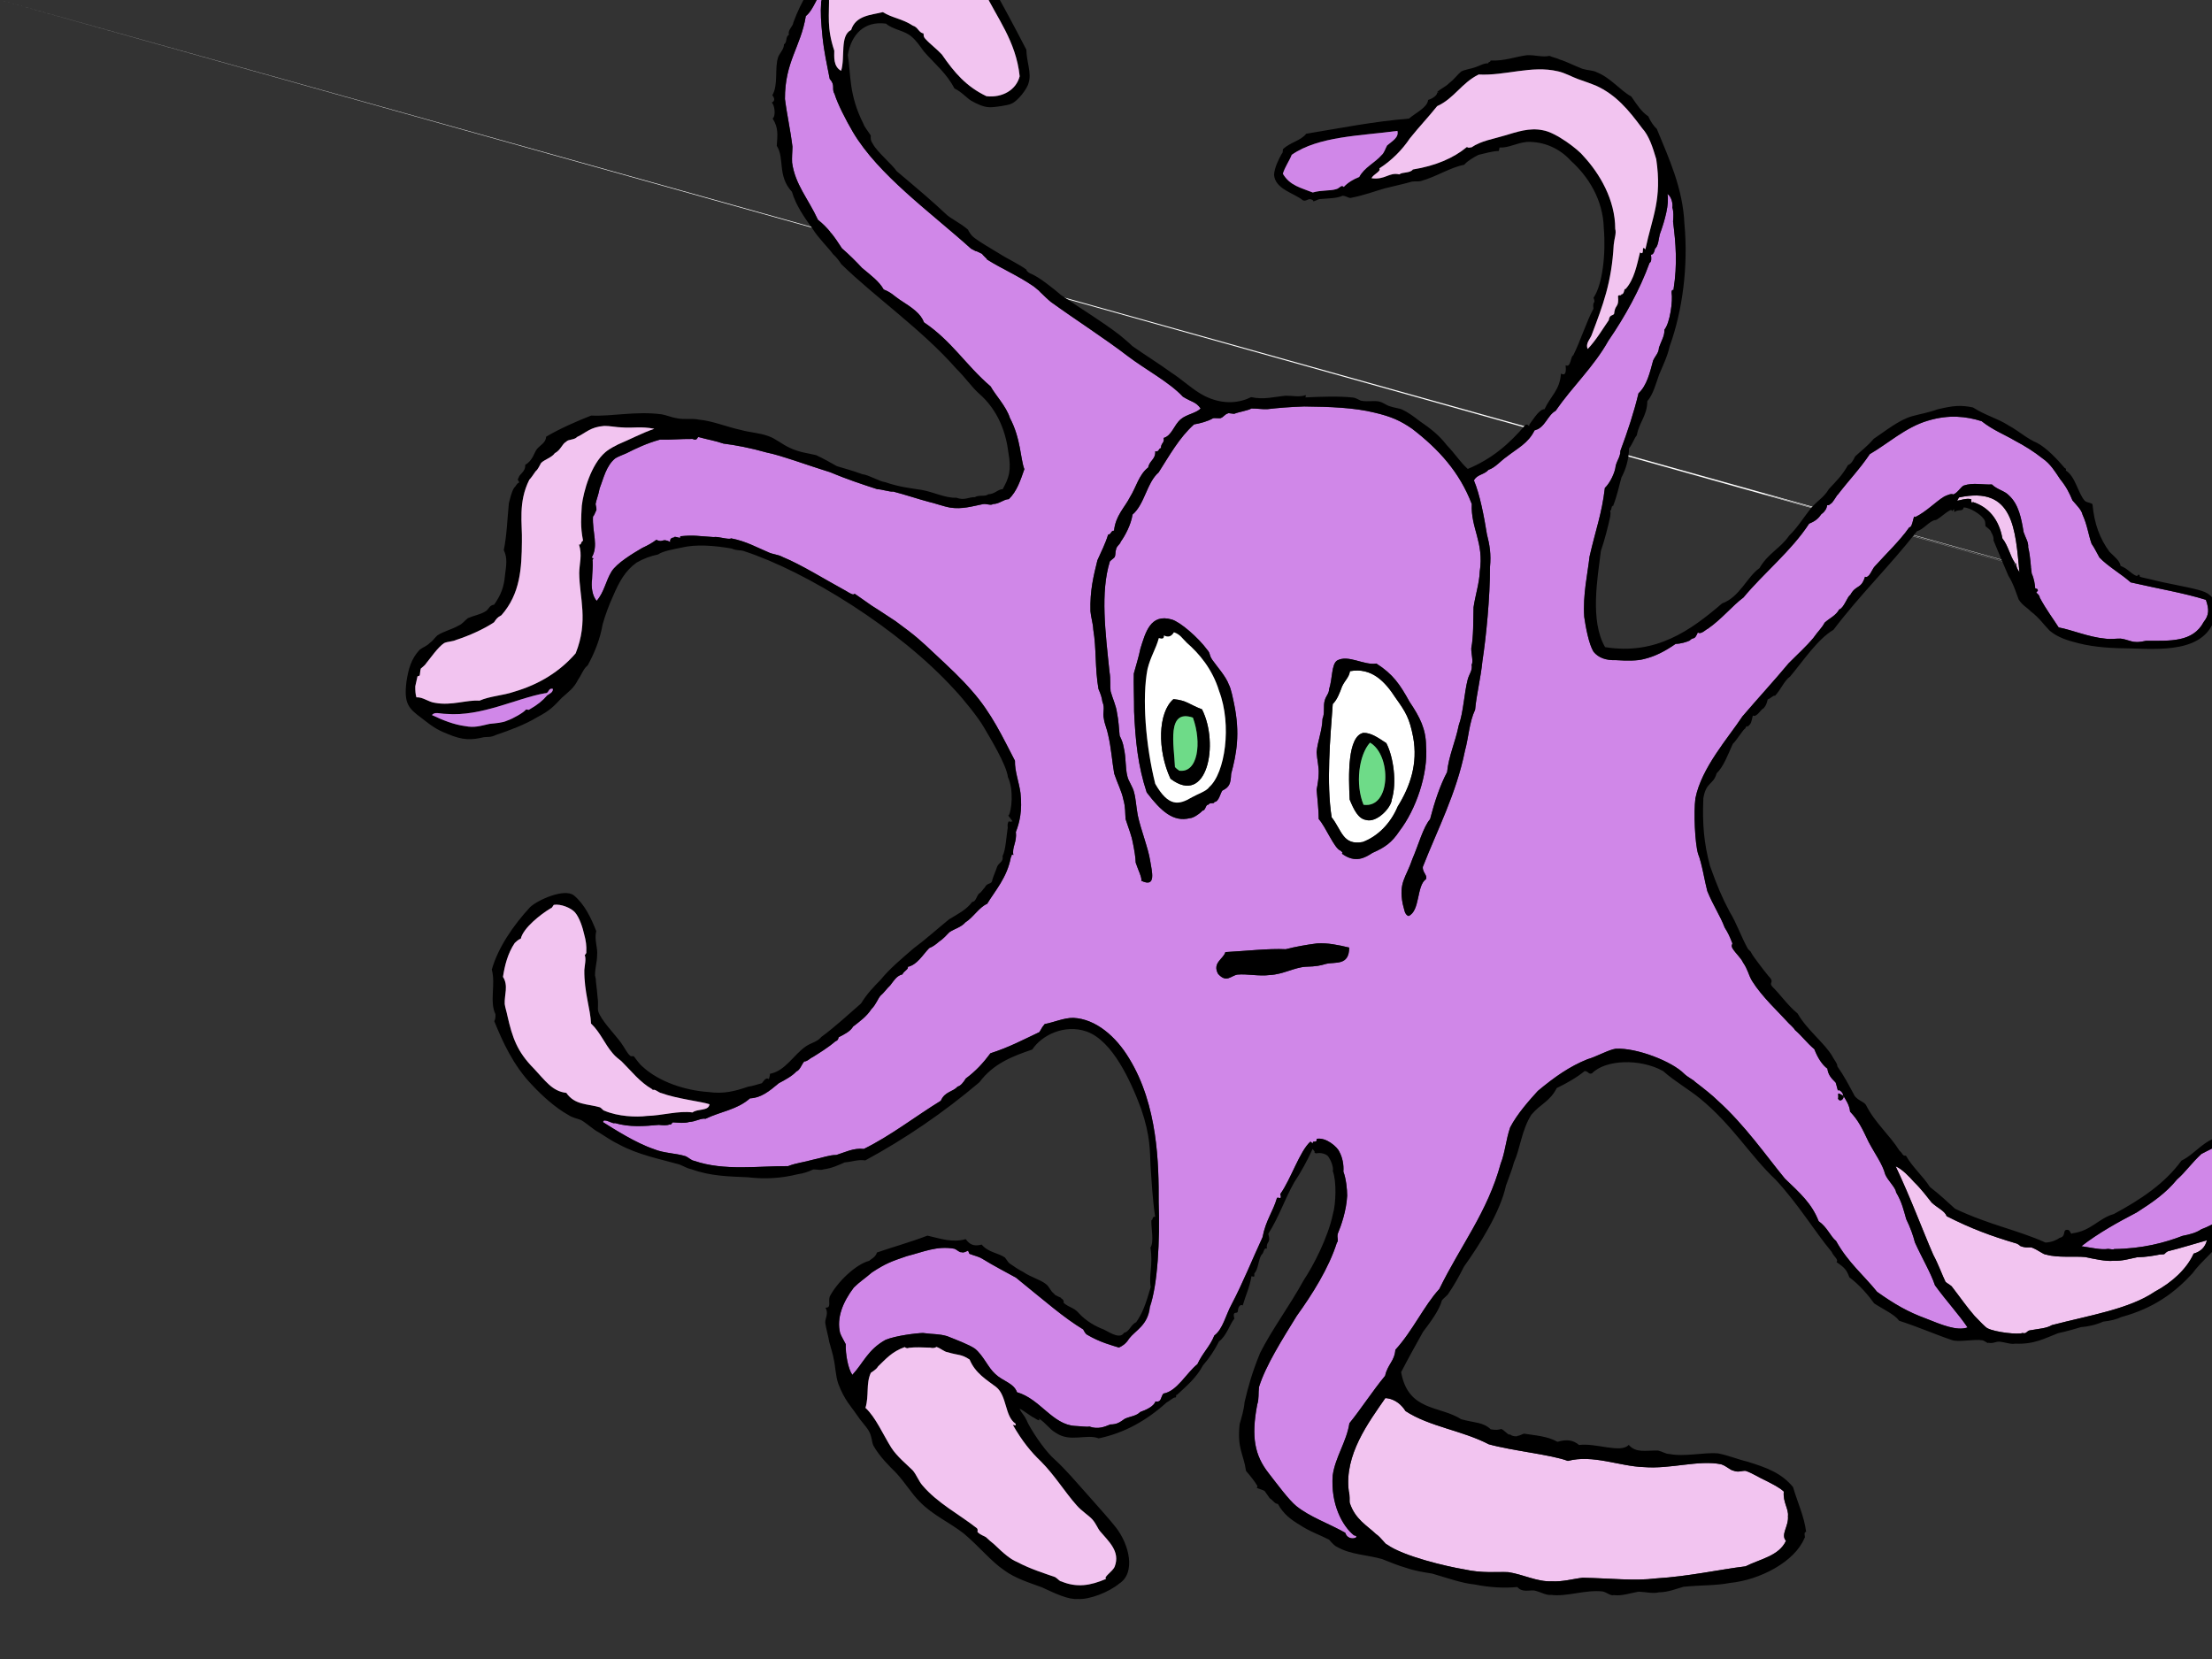 <!--?xml version="1.0" encoding="utf-8"?-->
<!-- Generator: Adobe Illustrator 15.0.2, SVG Export Plug-In . SVG Version: 6.00 Build 0)  -->

<svg version="1.1" id="Layer_1" xmlns="http://www.w3.org/2000/svg" xmlns:xlink="http://www.w3.org/1999/xlink" x="0px" y="0px" width="400px" height="300px" viewBox="0 0 400 300" enable-background="new 0 0 400 300" xml:space="preserve">
<rect x="0" y="0" width="400" height="300" fill="#333333" stroke="none"/>
<path fill="#F2C4F0" d="M 351.813 231.802 C 351.231 230.628 350.551 228.68 349.592 226.897 C 347.747 222.669 345.53 216.672 342.795 210.903 C 344.013 211.435 345.281 212.804 346.121 213.744 C 347.426 214.999 348.63 216.614 349.312 217.468 C 350.402 218.481 351.672 218.953 352.023 219.929 C 356.41 222.156 360 223.499 364.71 224.886 C 365.162 225.087 365.336 225.357 365.379 225.336 C 366.379 225.73 366.972 225.492 367.39 225.594 C 368.668 226.068 369.456 226.87 370.048 226.882 C 372.121 227.484 375.161 227.127 377.088 227.319 C 378.524 227.623 380.878 228.148 382.152 227.992 C 383.698 228.071 385.185 227.616 386.438 227.358 C 388.105 227.327 389.525 227.063 390.605 226.851 C 391.808 226.843 391.161 226.744 392.034 226.267 C 394.414 225.678 396.619 224.979 399.075 224.288 C 398.788 225.507 397.986 226.319 396.677 226.695 C 395.475 229.42 392.764 231.926 389.652 233.578 C 385.036 236.726 377.861 237.847 371.058 239.623 C 370.054 240.221 368.783 240.263 367.01 240.582 C 366.524 240.689 366.406 241.272 365.75 241.045 C 364.971 241.378 360.824 240.927 359.413 240.202 C 359.073 240.07 357.898 238.83 357.058 237.954 C 355.671 236.363 354.601 234.787 352.913 232.6 C 352.277 232.087 352.263 232.184 351.813 231.802"></path>
<path fill="#FFFFFF" d="M 0 0 C 911.286 255.473 -0.412 0.053 455.453 127.331"></path>
<path fill="#D087E8" d="M 403.481 219.483 C 401.961 220.199 400.299 221.489 398.081 222.286 C 397.224 222.882 396.112 223.209 394.671 223.487 C 391.499 224.71 387.452 225.805 382.298 225.869 C 382.151 226.006 381.712 225.883 381.239 225.838 C 379.888 226.057 378.219 225.621 376.383 225.357 C 379.458 222.965 382.977 221.025 386.398 219.24 C 389.295 217.391 391.658 215.757 393.676 213.283 C 395.157 212.009 396.359 210.253 398.079 208.678 C 399.265 208.031 400.546 207.486 401.483 206.874 C 403.328 207.464 404.134 208.832 404.683 210.683 C 405.945 213.487 405.742 217.465 403.481 219.483"></path>
<path fill="#F2C4F0" d="M 356.499 90.324 C 355.789 89.956 354.316 90.546 353.212 90.677 C 354.081 90.817 353.649 90.895 354.25 89.953 C 364.17 87.803 364.442 95.786 365.183 103.558 C 365.053 103.09 364.647 102.951 364.561 101.842 C 364.746 101.903 364.544 101.999 364.368 101.793 C 363.491 100.588 363.153 98.675 362.103 97.367 C 361.468 93.879 359.555 91.651 356.717 90.771 C 356.737 91.29 356.309 90.603 356.499 90.324"></path>
<path fill="#D087E8" d="M 222.629 139.95 C 223.586 136.355 224.308 132.692 223.144 127.177 C 223.002 126.519 222.608 124.462 222.224 123.82 C 221.702 122.316 219.988 120.445 219.263 119.369 C 218.536 118.355 218.967 118.224 218.319 117.521 C 216.673 115.274 213.413 112.466 211.906 112.034 C 208.007 110.887 207.136 114.415 206.224 117.29 C 205.939 118.739 205.378 120.524 205.03 121.802 C 204.97 123.612 205.09 126.244 205.08 128.661 C 205.317 133.894 205.768 138.471 207.36 143.288 C 209.972 146.731 212.196 148.708 215.181 147.947 C 215.697 147.952 216.765 147.305 217.464 146.584 C 218.031 146.554 218.015 145.452 218.512 145.511 C 218.833 144.987 219.522 145.491 219.619 145.009 C 220.445 145.041 220.756 143.106 221.085 142.941 C 222.316 142.33 222.554 141.695 222.629 139.95 M 243.976 171.352 C 241.987 170.876 240.03 170.48 238.202 170.593 C 236.233 170.84 234.135 171.221 232.5 171.647 C 229.361 171.497 225.346 171.973 221.587 172.168 C 221.242 173.421 219.164 174.109 220.271 176.113 C 221.819 177.815 222.551 176.429 223.79 176.235 C 225.568 176.082 227.662 176.568 229.618 176.317 C 231.961 176.222 234.167 174.911 236.139 174.818 C 238.054 174.763 238.76 174.616 239.785 174.301 C 241.494 173.895 243.973 174.68 243.976 171.352 M 254.882 126.89 C 253.168 123.794 251.923 121.922 248.888 119.989 C 246.621 120.363 243.841 118.321 241.795 119.438 C 240.745 120.149 240.985 122.687 240.334 124.659 C 240.326 125.447 239.756 125.84 239.548 126.702 C 239.265 127.611 239.594 128.991 239.154 129.965 C 239.078 132.223 238.273 133.954 238.086 136.019 C 238.165 137.386 238.531 138.707 238.461 139.901 C 238.477 140.496 238.261 142.003 238.088 142.791 C 238.211 144.314 238.483 146.727 238.469 148.11 C 239.759 149.552 241.259 153.391 242.387 153.812 C 243.024 154.253 242.651 154.385 242.613 154.332 C 245.091 156.212 246.914 155.055 248.182 154.232 C 250.418 153.253 251.686 152.371 253.077 150.265 C 256.003 146.459 258.292 139.998 257.878 134.88 C 257.847 131.863 256.807 129.744 254.882 126.89 M 353.223 89.416 C 352.836 89.22 352.259 89.487 351.577 89.791 C 350.013 90.733 348.395 92.493 346.338 93.509 C 345.945 92.892 345.95 95.371 345.258 95.359 C 343.475 97.878 341.272 99.919 338.986 102.45 C 338.53 102.917 338.009 104.646 337.256 104.293 C 336.522 106.636 335.661 105.651 334.586 107.588 C 334.054 107.878 333.441 109.969 332.588 110.207 C 331.944 111.358 330.942 111.711 329.956 112.595 C 329.375 113.674 328.851 114.015 327.904 115.381 C 326.641 116.883 325.073 118.304 323.439 119.947 C 320.854 123.056 317.962 126.197 315.087 129.55 C 312.516 133.437 307.683 138.825 306.583 144.364 C 306.25 146.891 306.493 152.422 307.061 154.388 C 307.759 156.083 308.271 159.437 308.735 161.139 C 309.783 163.73 311.074 165.588 311.873 167.72 C 312.477 168.689 312.786 169.331 313.171 170.354 C 313.475 170.846 312.928 170.705 313.273 171.461 C 313.898 172.472 314.791 173.175 315.198 174.058 C 316.112 175.393 316.137 176.192 316.811 177.361 C 318.634 180.279 321.595 182.972 323.471 185.053 C 324.173 185.693 324.736 186.339 324.506 186.188 C 325.879 187.361 326.651 188.507 328.099 189.739 C 328.68 191.291 329.55 192.602 330.445 193.242 C 330.606 194.297 330.998 194.842 331.943 195.759 C 332.074 196.091 332.319 197.171 332.354 197.224 C 332.573 196.864 333.372 197.687 333.33 198.182 C 331.993 197.312 332.538 197.892 332.387 198.693 C 332.768 199.427 333.501 198.629 333.378 198.22 C 333.736 198.81 334.466 199.868 334.552 201.018 C 336.072 202.617 336.738 204.04 337.914 206.519 C 339.069 208.683 340.413 210.478 340.905 212.357 C 341.376 213.485 342.812 214.771 342.87 215.604 C 343.942 217.365 344.307 219.072 344.706 220.452 C 345.476 222.034 345.993 223.511 346.281 224.67 C 347.638 227.658 349.148 230.138 349.904 232.427 C 351.993 235.3 354.179 237.65 355.803 240.049 C 353.855 240.738 351.053 239.547 348.262 238.437 C 345.029 237.252 342.6 235.859 339.436 233.605 C 337.077 230.659 334.157 228.285 332.035 224.418 C 330.933 223.522 330.502 221.988 328.875 220.839 C 327.634 217.637 325.535 215.796 322.778 213.138 C 319.345 208.985 315.57 203.481 310.622 199.029 C 309.702 198.115 308.245 196.948 306.484 195.601 C 306.287 195.315 305.226 194.828 304.521 194.149 C 302.385 191.979 296.006 189.436 292.156 189.653 C 290.935 189.81 288.56 191.146 287.061 191.554 C 283.826 192.857 281.127 194.75 278.093 197.28 C 276.603 198.919 274.333 201.451 273.09 203.875 C 272.326 206.077 272.167 208.443 271.373 210.432 C 268.995 219.191 264.181 225.131 260.278 233.1 C 257.521 236.088 255.485 240.642 252.327 244.099 C 252.181 246.145 250.928 246.723 250.471 248.805 C 248.116 251.66 246.203 254.672 244.016 257.383 C 243.519 260.697 241.45 263.518 240.998 266.818 C 240.608 272.02 242.764 275.972 244.829 277.633 C 246.302 277.91 243.821 278.952 243.262 277.176 C 240.168 275.431 236.93 274.375 234.423 272.357 C 233.034 271.214 231.006 268.455 229.406 266.395 C 226.914 263.214 226.21 259.923 227.354 253.957 C 227.691 253.007 227.523 251.927 227.673 250.8 C 228.895 246.919 231.827 242.28 234.498 237.957 C 237.328 234.026 240.253 229.382 241.741 224.752 C 242.135 224.267 241.734 223.953 241.902 223.124 C 242.541 221.608 243.467 218.928 243.605 216.231 C 243.616 215.042 243.413 213.148 242.929 211.869 C 243.027 210.632 242.755 209.317 242.196 208.281 C 241.846 207.422 239.767 205.595 238.073 205.955 C 238.195 206.569 237.735 206.433 237.527 206.457 C 237.172 206.562 237.743 207.124 236.974 206.443 C 235.037 208.138 233.434 213.268 231.515 215.93 C 231.886 217.15 231.159 216.392 230.928 216.646 C 230.184 219.177 228.91 220.607 228.302 223.736 C 226.5 227.756 224.726 232.012 222.709 235.892 C 221.694 237.712 221.119 240.405 219.593 241.511 C 218.776 243.492 217.497 244.654 216.526 246.694 C 214.537 248.289 212.833 251.603 210.384 252.01 C 209.862 252.595 210.088 253.65 208.954 253.43 C 208.595 254.366 207.305 254.927 206.183 255.349 C 205.422 256.059 204.422 256.125 203.383 256.573 C 202.618 257.123 202.017 257.585 200.8 257.607 C 199.708 258.019 198.56 258.522 196.981 257.961 C 196.601 258.106 195.277 257.896 194.395 257.859 C 190.367 257.67 188.011 252.919 183.925 251.783 C 183.271 250.07 181.369 249.807 179.972 248.471 C 178.649 247.291 177.865 245.182 176.3 243.898 C 175.251 243.162 172.928 242.294 171.263 241.625 C 169.653 241.175 169.041 241.339 166.9 241.056 C 165.753 241.075 161.969 241.532 160.131 242.295 C 156.904 244.092 156.155 246.436 154.125 248.629 C 153.339 247.512 152.87 244.844 152.933 243.087 C 152.671 242.534 152.115 241.661 151.911 241.054 C 151.246 238.331 152.387 235.473 154.384 232.84 C 155.386 231.831 156.447 231.167 157.662 230.108 C 160.23 228.422 161.245 228.093 163.984 227.153 C 166.982 226.4 169.408 225.246 172.572 225.816 C 173.082 226.007 173.485 226.517 173.864 226.444 C 174.321 226.616 174.847 226.214 175.049 226.176 C 175.174 226.288 175.196 226.844 175.495 226.795 C 176.047 227.056 176.873 227.174 177.617 227.626 C 179.606 228.858 182.077 230.143 183.706 231.044 C 189.343 235.603 192.286 238.225 195.874 240.409 C 196.243 241.125 196.377 241.255 196.637 241.396 C 198.874 242.724 201.063 243.291 202.326 243.682 C 202.826 243.488 203.576 243.057 204.182 242.091 C 205.344 240.487 207.584 239.699 207.962 236.367 C 209.301 232.318 209.784 224.412 209.521 217.43 C 209.56 210.477 209.361 199.861 204.196 191.423 C 201.813 187.458 198.203 184.283 194.086 184.071 C 192.355 184.058 190.604 184.877 188.918 185.187 C 188.207 186.067 188.551 185.724 187.943 186.648 C 184.865 188.111 182.516 189.367 179.1 190.477 C 177.79 192.258 176.417 193.708 174.648 195.05 C 174.245 195.675 173.728 196.393 173.157 196.502 C 172.345 197.46 170.853 197.368 170.131 199.062 C 165.477 201.916 161.072 205.397 156.213 207.769 C 154.341 207.567 152.856 208.366 151.23 208.873 C 150.017 208.837 148.529 209.42 146.954 209.735 C 145.522 210.15 143.917 210.317 142.517 210.88 C 137.231 210.838 130.915 211.797 125.528 209.922 C 125.016 209.859 124.621 209.398 124.006 209.099 C 122.184 208.52 120.08 208.568 118.253 207.809 C 114.987 206.71 111.038 204.181 109.05 202.932 C 109.047 202.037 110.941 203.374 111.17 203.085 C 113.905 203.882 116.467 203.659 119.138 203.421 C 119.871 203.502 120.551 203.549 121.055 203.354 C 121.403 203.459 121.427 203.123 121.671 202.963 C 122.715 203.017 123.709 203.169 124.635 202.893 C 125.807 202.835 126.74 202.173 127.595 202.312 C 130.254 201.013 133.298 200.695 135.626 198.619 C 137.621 198.55 139.063 197.361 140.845 195.876 C 141.982 195.279 143.257 194.586 144.007 193.766 C 144.693 193.51 144.951 192.47 145.43 191.954 C 145.994 191.963 146.47 191.373 146.957 191.168 C 148.005 190.504 149.697 189.495 151.047 188.326 C 151.361 188.168 151.514 188.16 151.663 187.569 C 152.652 187.059 153.777 186.52 154.265 185.65 C 155.472 184.711 156.703 183.827 157.576 182.498 C 158.454 181.598 158.724 180.609 159.273 180.004 C 159.857 179.553 160.36 178.741 160.968 178.207 C 161.681 177.308 162.155 176.425 163.183 176.206 C 163.397 175.648 164.417 175.2 164.132 174.854 C 165.883 174.476 166.858 172.647 168.031 171.458 C 168.711 171.183 169.29 170.752 169.825 170.273 C 170.56 169.798 171.162 169.108 171.68 168.577 C 172.673 167.923 173.789 167.693 174.584 166.793 C 176.035 165.863 177.034 164.077 178.516 163.443 C 179.914 161.085 182.129 158.711 182.802 155.045 C 183.004 154.856 182.79 154.378 183.257 154.624 C 182.974 153.223 183.914 152.312 183.708 150.471 C 184.353 148.766 184.892 146.604 184.548 143.412 C 184.294 141.466 183.493 139.472 183.545 137.582 C 181.401 133.45 179.304 128.934 175.755 124.936 C 173.807 122.684 171.792 120.818 169.076 118.278 C 166.412 115.768 165.603 115.001 161.96 112.353 C 161.035 111.761 159.475 110.677 157.631 109.528 C 156.554 108.777 155.407 107.974 154.637 107.427 C 154.309 107.381 154.565 107.785 152.987 106.866 C 149.078 104.741 144.947 102.142 141.596 100.761 C 140.523 100.191 139.86 100.34 138.76 99.79 C 136.893 99.015 134.87 97.858 132.232 97.365 C 131.651 97.648 129.893 96.967 129.049 97.131 C 126.204 96.951 125.646 96.74 122.998 96.985 C 123.275 97.669 121.974 96.781 121.849 97.223 C 121.427 97.193 121.095 97.505 121.21 98.015 C 119.635 97.228 120.02 98.244 118.678 97.628 C 118.059 98.112 117.212 98.596 116.133 99.105 C 114.343 100.115 111.564 101.876 110.582 103.36 C 109.513 105.105 109.304 107.01 107.912 108.66 C 107.108 107.853 106.86 105.993 107.06 104.784 C 107.081 103.652 107.225 102.462 107.166 101.448 C 106.995 101.08 107.658 101.039 106.979 100.839 C 108.284 98.696 107.092 96.308 107.223 93.399 C 107.476 93.234 107.661 92.57 107.804 92.329 C 107.958 91.993 107.754 91.655 107.701 91.152 C 107.837 90.387 108.239 89.413 108.432 88.328 C 109.13 86.586 109.589 84.183 111.3 82.865 C 111.761 82.565 112.648 82.254 113.264 81.977 C 115.17 81.013 116.943 80.18 119.357 79.499 C 121.485 79.547 122.892 79.364 125.244 79.384 C 126.129 79.796 126.076 79.044 126.308 79.04 C 127.989 79.515 129.139 79.642 130.827 80.217 C 132.984 80.487 135.663 81 138.653 81.825 C 141.274 82.389 145.582 83.968 150.144 85.417 C 153.247 86.682 156.03 87.631 158.659 88.472 C 159.387 88.468 160.939 88.985 161.527 88.898 C 163.663 89.444 165.969 90.237 168.001 90.769 C 168.737 90.915 170.668 91.595 171.796 91.791 C 173.953 92.165 175.859 91.52 177.646 91.198 C 178.346 91.026 179.165 91.468 179.558 91.17 C 180.78 91.117 181.432 90.309 182.425 90.264 C 183.89 88.881 184.546 86.812 185.243 84.851 C 184.525 82.975 184.598 79.332 182.647 75.597 C 181.926 73.447 180.043 71.481 179.145 69.891 C 174.581 65.984 172.239 61.763 167.071 58.287 C 166.55 56.742 165.032 55.713 162.713 54.205 C 161.568 53.463 161.251 52.921 159.803 52.357 C 158.993 50.889 157.41 49.733 155.884 48.457 C 154.907 47.391 153.547 46.033 152.251 44.913 C 150.94 42.85 149.729 41.181 147.911 39.749 C 146.116 35.874 143.807 33.381 143.235 29.416 C 143.206 28.542 143.263 27.573 143.321 26.535 C 142.946 23.651 142.252 20.36 141.945 17.909 C 141.911 11.175 144.807 8.503 145.721 2.913 C 147.195 1.737 147.833 -0.953 148.915 -1.796 C 149.546 -1.59 148.605 -0.461 148.5 0.346 C 148.355 2.421 148.467 3.871 148.748 6.781 C 149.025 9.321 149.506 11.57 150.056 14.29 C 151.088 15.436 150.341 16.024 150.924 16.993 C 151.439 18.709 152.887 21.606 154.262 23.902 C 158.875 31.692 168.25 38.356 175.6 44.979 C 177.274 45.896 175.726 44.952 177.681 45.956 C 177.359 45.864 178.677 46.919 178.475 46.924 C 181.281 48.686 184.006 49.793 186.865 51.755 C 187.931 52.522 189.005 53.794 190.027 54.596 C 194.624 57.921 199.789 61.212 204.048 64.487 C 207.094 66.795 211.511 69.15 213.901 71.739 C 215.519 72.758 216.216 72.611 217.122 73.877 C 216.367 74.69 214.585 74.936 213.548 75.797 C 212.254 76.865 211.95 78.757 210.428 79.203 C 210.609 80.182 209.915 80.078 209.941 81.068 C 209.516 80.964 209.626 81.846 208.906 81.613 C 208.99 83.104 207.862 83.267 207.632 84.542 C 205.948 85.848 205.45 88.129 204.355 89.87 C 203.425 91.749 201.72 93.219 201.461 95.98 C 200.867 95.915 200.981 96.653 200.39 96.686 C 199.869 98.362 199.137 99.769 198.45 101.323 C 197.77 104.126 197.077 106.753 197.192 110.543 C 197.286 111.671 197.656 112.689 197.702 113.853 C 198.29 117.387 197.981 120.77 198.639 124.581 C 199.061 125.59 199.24 126.091 199.347 126.885 C 199.897 128.22 199.324 128.768 199.621 130.023 C 199.733 130.874 200.213 131.887 200.404 132.949 C 200.939 135.22 201.096 137.764 201.5 139.92 C 202.018 141.531 202.862 143.13 203.158 144.622 C 203.507 145.895 203.475 147.132 203.536 148.108 C 204.122 149.893 204.607 151.034 204.885 152.507 C 205.068 153.47 205.383 155.161 205.366 155.988 C 205.825 157.355 206.569 158.8 206.371 159.265 C 209.168 160.629 208.303 157.58 207.994 155.66 C 207.634 153.318 206.288 150.03 205.741 147.425 C 205.456 145.899 205.392 144.379 205.071 143.278 C 204.881 142.344 204.005 141.163 203.874 140.412 C 203.487 138.845 203.62 136.994 203.229 135.219 C 203.044 134.425 202.998 134.11 202.463 133.018 C 202.353 131.847 202.275 130.246 201.978 128.826 C 201.826 127.649 201.197 126.311 200.829 125.003 C 200.715 123.983 200.881 122.839 200.637 121.527 C 199.89 114.345 198.961 107.103 200.704 101.519 C 200.958 101.258 201.337 101.017 201.557 100.762 C 201.788 100.292 201.645 99.77 201.798 99.481 C 201.829 98.777 202.514 98.514 202.674 97.959 C 203.443 96.886 204.52 94.913 204.798 93.055 C 207.003 91.187 207.366 87.285 209.517 85.433 C 211.494 82.337 213.271 79.112 215.924 76.748 C 216.997 76.579 218.429 76.175 219.317 75.664 C 219.543 75.519 220.634 75.735 220.803 75.576 C 221.224 75.44 221.553 74.876 222.022 74.774 C 222.106 74.609 223.067 74.923 223.306 74.795 C 223.786 74.559 225.853 74.198 226.288 73.873 C 227.355 73.861 228.332 74.057 229.234 73.989 C 231.035 73.777 233.246 73.587 235.846 73.507 C 240.395 73.551 244.873 73.708 248.574 74.624 C 251.583 75.331 253.243 76.076 255.356 77.536 C 260.166 81.236 263.934 85.369 266.147 91.154 C 265.941 95.511 268.389 98.086 267.596 103.342 C 267.521 105.411 266.788 107.607 266.467 109.831 C 266.402 112.385 266.457 115.137 266.058 117.194 C 266.015 118.215 266.473 119.621 266.118 120.217 C 266.306 121.28 265.672 121.838 265.396 122.926 C 264.781 125.323 264.619 128.909 263.787 131.165 C 263.188 134.177 261.966 136.698 261.685 139.622 C 260.428 141.987 259.428 144.96 258.611 148.153 C 257.372 149.495 256.486 152.878 255.413 155.312 C 254.265 158.748 252.888 159.513 253.665 163.479 C 253.935 164.359 253.963 165.418 254.714 165.651 C 256.83 164.723 256.133 160.173 257.851 158.988 C 258.207 158.334 257.22 157.791 257.288 156.788 C 259.921 150.064 263.346 143.529 264.914 135.766 C 265.582 133.348 265.661 130.673 266.749 128.341 C 266.978 125.629 267.766 122.698 268.072 119.525 C 268.731 115.301 269.453 108.015 269.441 102.513 C 269.654 100.246 269.387 98.533 268.879 96.608 C 268.382 93.471 267.605 89.415 266.535 86.886 C 267.073 85.782 268.348 85.89 269.176 84.969 C 270.346 84.596 271.455 83.265 272.406 82.638 C 274.432 81.046 276.341 80.171 277.488 77.846 C 279.435 77.352 279.812 75.08 281.31 74.296 C 284.418 69.768 288.167 66.437 290.848 61.621 C 293.859 57.253 296.553 52.355 298.281 47.566 C 298.634 47.325 298.664 46.881 298.547 46.064 C 299.03 46.086 299.231 45.297 299.277 44.969 C 299.897 44.555 299.945 43.038 300.149 42.383 C 301.054 39.905 301.902 36.81 301.521 35.078 C 302.29 35.557 302.537 36.933 302.417 37.521 C 302.663 38.291 302.617 39.264 302.545 40.072 C 303.036 44.026 303.358 47.693 302.633 52.325 C 302.774 52.607 302.257 52.139 302.274 52.924 C 302.536 54.362 302.007 58.35 300.988 59.624 C 301.018 60.766 300.453 61.565 299.995 62.862 C 299.943 63.87 299.354 64.317 298.94 65.193 C 298.359 67.398 297.83 69.669 296.296 71.13 C 295.462 74.606 294.316 78.044 293.03 81.512 C 292.98 82.692 292.515 83.051 292.173 84.22 C 292.078 85.404 291.176 87.319 290.21 88.24 C 289.666 92.916 288.597 95.615 287.443 100.642 C 287.096 103.775 286.206 107.547 286.48 111.561 C 286.759 113.42 287.31 116.493 288.159 117.857 C 289.04 118.935 290.392 119.442 292.179 119.37 C 294.227 119.504 296.029 119.518 297.266 119.184 C 299.318 118.709 301.118 117.735 303 116.456 C 303.934 116.401 304.897 116.132 305.517 115.849 C 306.346 115.03 306.336 115.954 307.027 114.367 C 307.574 114.826 308.53 113.781 308.805 113.724 C 311.348 111.963 313.264 109.541 315.279 108.049 C 318.875 103.664 323.98 99.635 327.15 94.687 C 328.088 94.35 328.822 93.798 329.301 93.047 C 329.932 92.525 330.27 92.22 330.41 91.352 C 330.858 91.453 331.124 90.945 331.03 91.114 C 331.443 90.947 332.197 89.471 332.333 89.442 C 334.436 86.754 336.294 84.793 338.12 82.133 C 341.365 80.252 344.62 77.234 348.648 76.077 C 352.452 74.92 355.518 75.294 358.34 76.168 C 360.416 77.796 362.537 78.615 364.335 79.677 C 366.222 80.679 367.842 81.688 369.344 82.895 C 370.782 83.873 371.61 85.245 372.549 86.667 C 373.686 88.056 374.198 89.127 374.767 90.489 C 375.497 91.33 376.421 92.225 376.59 93.064 C 377.454 94.953 377.643 96.676 378.224 98.329 C 378.772 99.089 379.27 100.184 379.648 100.816 C 381.134 102.396 383.682 103.85 385.294 105.315 C 390.434 106.496 394.901 107.226 398.897 108.473 C 399.496 110.188 399.494 111.216 398.495 112.484 C 396.515 116.2 392.382 115.875 388.095 115.88 C 387.665 115.957 386.818 116.174 386.088 116.08 C 385.464 116.097 384.567 115.617 383.489 115.486 C 382.738 115.455 381.761 115.638 380.677 115.49 C 377.612 115.195 374.667 113.904 372.272 113.462 C 371.304 111.922 370.054 110.32 368.838 108.038 C 368.876 107.839 368.562 107.406 368.23 107.188 C 368.3 106.901 368.689 106.89 368.428 106.602 C 368.588 106.573 368.233 106.446 368.028 106.392 C 367.972 105.705 367.844 104.681 367.402 103.726 C 367.18 102.311 367.224 100.907 366.763 98.965 C 366.826 98.02 366.321 97.355 365.934 96.228 C 365.528 93.795 365.07 91.19 363.254 89.57 C 362.516 88.761 361.145 88.547 360.199 87.609 C 358.532 87.681 356.795 87.223 355.098 87.817 C 354.568 88.057 354.031 89.099 353.223 89.416"></path>
<path d="M 332.377 198.683 C 332.604 197.942 331.88 197.224 333.403 198.235 C 333.496 198.274 333.564 198.33 333.369 198.21 C 333.508 198.63 332.775 199.428 332.377 198.683"></path>
<path fill="#F2C4F0" d="M 322.961 278.63 C 321.71 281.368 318.295 281.918 315.643 283.242 C 310.872 283.824 305.484 285.055 299.444 285.432 C 295.569 285.916 291.216 285.409 286.214 285.302 C 284.473 285.498 282.554 286.076 280.566 285.945 C 278.014 286.07 275.403 284.696 272.763 284.297 C 270.744 284.186 268.094 284.551 264.741 283.786 C 261.547 283.262 253.735 281.416 250.825 279.303 C 250.497 279.274 249.766 278.038 248.775 277.363 C 247.285 275.915 245.003 274.736 244.062 271.703 C 244.022 271.411 244.126 270.44 243.906 269.673 C 243.049 263.094 247.492 257.198 250.519 252.815 C 252.379 252.948 253.564 254.195 254.162 255.168 C 258.476 257.989 264.38 258.665 269.21 261.167 C 273.463 262.357 280.591 263.056 283.522 264.185 C 288.055 262.979 292.924 265.172 297.256 265.295 C 302.121 265.685 307.144 263.965 311.227 264.783 C 312.236 265.108 312.831 265.832 313.44 265.936 C 314.38 266.315 315.025 265.918 315.663 265.975 C 316.893 266.373 318.364 267.348 319.258 267.715 C 320.619 268.418 321.753 268.965 322.566 269.72 C 322.378 271.647 323.482 272.867 323.321 274.179 C 323.482 276.009 321.945 277.486 322.961 278.63"></path>
<path d="M 117.881 196.928 C 115.636 195.622 114.214 193.719 112.374 191.901 C 111.926 191.522 111.297 191.096 110.778 190.443 C 109.336 188.784 108.573 186.687 106.876 185.085 C 106.789 182.515 105.605 179.374 105.665 175.4 C 105.738 174.495 106.022 173.406 105.742 172.716 C 105.754 172.69 106.077 172.397 106.025 172.185 C 106.082 170.984 105.941 170.07 105.658 169.042 C 105.367 167.733 104.799 165.936 103.964 164.968 C 103.248 164.172 101.418 163.412 100.15 163.622 C 99.994 163.752 99.848 164.213 99.597 164.236 C 97.769 165.328 94.635 167.788 94.177 169.735 C 93.685 169.912 93.405 170.232 93.079 170.519 C 91.811 172.401 91.264 174.607 90.957 176.644 C 91.98 178.254 91.179 179.904 91.269 181.57 C 91.352 182.188 91.63 183.023 91.746 183.646 C 92.665 187.692 93.531 190.181 96.52 193.205 C 98.632 195.439 99.847 197.334 102.406 197.625 C 103.958 199.873 106.291 199.584 108.497 200.238 C 108.882 200.474 109.058 200.815 109.285 200.846 C 111.75 201.91 115.116 202.049 116.968 201.795 C 119.727 201.732 122.725 200.812 125.232 201.163 C 126.124 200.441 128.155 200.957 128.301 199.68 C 126.835 199.179 122.364 198.694 119.581 197.66 C 119.115 197.614 118.265 196.702 117.989 197.213 C 118.058 197.151 118.128 197.109 117.881 196.928 M 80.706 129.098 C 79.475 129.085 78.654 128.648 78.104 129.303 C 80.061 130.231 82.062 131.035 84.102 131.304 C 85.839 131.641 86.872 131.264 88.51 130.903 C 89.67 130.773 90.88 130.715 91.713 130.307 C 92.586 130.044 94.736 128.853 95.113 128.305 C 95.251 128.27 95.65 128.441 95.72 128.305 C 97.169 127.476 98.099 126.731 98.954 125.742 C 99.383 125.436 100.022 125.212 99.979 124.569 C 99.042 124.379 99.345 125.416 98.557 125.36 C 93.361 126.276 87.086 129.613 80.706 129.098 M 80.308 116.292 C 79.175 117.044 77.831 119.026 77.106 119.893 C 76.838 120.351 76.287 120.699 76.098 120.897 C 75.972 121.241 75.944 122.121 75.891 122.099 C 75.925 122.212 75.561 122.287 75.499 122.299 C 75.369 122.845 75.157 123.834 75.094 124.099 C 75.087 124.887 75.119 125.5 75.296 126.1 C 76.502 126.021 77.47 126.962 78.699 127.101 C 81.704 127.646 84.374 126.526 86.708 126.702 C 88.579 125.874 91.023 125.767 92.915 125.104 C 97.603 123.74 101.316 121.367 104.097 118.139 C 106.456 112.276 104.771 108.03 104.742 103.615 C 104.762 101.877 105.322 100.401 104.701 98.458 C 105.195 98.585 104.924 98.055 105.435 97.77 C 104.914 95.143 105.103 93.524 105.208 91.447 C 105.486 88.886 106.894 83.982 109.475 81.762 C 110.352 81.023 111.364 80.595 111.767 80.362 C 114.079 79.388 116.042 78.312 118.319 77.536 C 115.86 77.053 114.47 77.449 112.527 77.291 C 111.468 77.274 110.231 77.004 109.273 77.019 C 106.704 77.222 106.004 78.25 104.36 79.015 C 103.879 79.581 102.71 79.415 102.393 79.876 C 101.644 80.247 101.411 81.39 100.331 81.942 C 99.792 82.739 98.448 83.101 97.842 83.72 C 97.569 84.169 97.309 84.871 96.857 85.221 C 96.456 85.789 96.064 86.401 95.721 86.749 C 93.635 90.842 94.482 94.699 94.365 97.936 C 94.351 102.762 94.077 107.371 90.669 111.26 C 89.919 111.626 89.719 111.975 89.334 112.533 C 87.475 113.786 84.686 115.011 82.519 115.706 C 81.821 116.04 80.977 115.98 80.308 116.292 M 150.862 9.16 C 150.874 10.169 150.627 11.998 152.105 12.809 C 152.871 10.345 151.83 6.417 153.917 5.416 C 154.738 2.814 157.431 2.725 159.649 2.198 C 161.36 3.263 163.145 3.371 165.076 4.641 C 166.009 4.893 166.125 5.912 167.011 6.054 C 167.025 6.576 167.055 6.719 167.327 7.017 C 168.162 7.95 169.495 8.94 170.325 9.854 C 172.576 13.126 174.723 15.646 178.387 17.397 C 181.298 17.72 183.781 16.237 184.392 13.789 C 183.749 7.446 180.173 3.075 178.09 -1.371 C 176.534 -2.399 176.058 -4.618 174.619 -6.038 C 173.859 -6.921 172.44 -7.61 171.177 -8.3 C 169.961 -9.061 168.775 -10.011 167.488 -10.304 C 166.077 -10.68 164.382 -10.271 163.037 -10.63 C 163.168 -10.671 163.413 -10.636 163.246 -10.823 C 162.188 -10.398 161.256 -11.106 160.032 -11.021 C 158.259 -10.882 156.552 -9.479 154.454 -9.534 C 154.173 -9.005 153.858 -8.406 153.543 -7.756 C 152.288 -7.128 151.896 -5.515 151.193 -4.52 C 151.562 -4.046 150.411 -4.169 150.732 -3.735 C 150.396 -2.857 150.6 -1.39 149.913 -0.778 C 149.972 2.839 149.476 4.996 150.862 9.16 M 183.64 257.442 C 181.662 256.093 182.127 252.407 180.144 250.823 C 178.414 249.509 176.362 248.327 175.337 245.848 C 173.799 244.826 173.322 245.119 171.389 244.527 C 170.761 244.469 170.109 243.795 169.309 243.556 C 169.298 243.653 168.796 243.861 168.261 243.699 C 166.776 243.658 165.553 243.577 164.298 243.732 C 164.113 243.915 163.699 243.699 163.599 243.593 C 161.258 244.441 160.194 245.754 158.795 247.08 C 158.444 247.692 157.718 248.043 157.472 248.249 C 156.555 250.26 157.184 252.337 156.507 254.585 C 158.324 256.24 159.708 259.45 161.168 261.767 C 162.153 263.344 164.081 264.915 165.026 265.864 C 165.732 266.655 166.144 267.87 166.811 268.608 C 169.505 271.8 173.507 273.875 176.642 276.339 C 176.973 276.678 176.614 276.996 176.846 277.108 C 177.394 277.621 177.968 277.742 178.299 277.971 C 178.812 278.484 179.336 278.901 179.688 279.175 C 181.615 281.033 182.75 281.97 183.911 282.447 C 186.288 283.718 188.962 284.542 190.791 285.184 C 191.304 285.495 191.623 285.971 191.907 285.96 C 194.713 287.137 197.174 286.745 200.017 285.511 C 199.506 285.141 201.185 284.242 201.577 283.282 C 202.636 280.534 200.428 278.693 198.932 276.899 C 198.51 276.408 198.257 275.607 197.56 274.786 C 196.843 273.993 195.632 273.299 194.652 272.159 C 192.618 269.881 190.707 266.75 188.273 264.31 C 186.417 262.544 184.843 260.611 183.152 257.66 C 183.636 257.728 183.775 257.885 183.64 257.442 M 354.25 89.956 C 353.649 90.896 354.082 90.818 353.214 90.678 C 354.317 90.547 355.79 89.957 356.499 90.325 C 356.309 90.605 356.737 91.291 356.716 90.773 C 359.554 91.652 361.467 93.883 362.1 97.368 C 363.154 98.68 363.49 100.583 364.365 101.799 C 363.942 102.023 364.747 102.597 364.358 101.891 C 364.55 101.868 364.742 101.972 364.563 101.841 C 364.648 102.957 365.052 103.091 365.183 103.561 C 364.442 95.789 364.168 87.804 354.25 89.956 M 393.677 213.281 C 391.659 215.756 389.292 217.389 386.398 219.238 C 382.978 221.024 379.459 222.963 376.38 225.355 C 378.221 225.619 379.889 226.053 381.238 225.836 C 381.709 225.879 382.148 226.006 382.299 225.867 C 387.449 225.803 391.497 224.708 394.668 223.483 C 396.11 223.207 397.224 222.88 398.08 222.284 C 400.299 221.485 401.958 220.199 403.48 219.481 C 405.739 217.463 405.946 213.485 404.685 210.679 C 404.131 208.828 403.327 207.458 401.479 206.872 C 400.542 207.482 399.266 208.029 398.078 208.672 C 396.359 210.251 395.157 212.008 393.677 213.281 M 293.163 53.233 C 293.819 53.254 293.597 52.1 293.952 52.27 C 295.511 50.549 295.99 47.983 296.57 45.639 C 297.531 46.361 296.672 44.108 297.534 45.096 C 298.792 39.133 300.581 36.123 299.502 28.784 C 298.851 26.57 298.195 24.536 296.942 23.172 C 294.468 19.836 292.23 17.146 288.599 15.486 C 287.807 15.169 286.581 14.714 285.365 14.303 C 284.313 13.929 282.972 13.155 281.706 12.893 C 276.995 11.765 272.193 13.729 267.396 13.473 C 264.315 14.97 262.947 17.822 259.89 19.19 C 258.355 21.121 256.64 22.906 254.959 25.01 C 253.565 27.086 251.717 28.976 249.422 30.46 C 249.799 30.995 248.321 31.506 248.01 32.227 C 250.533 32.571 251.134 31.105 253.047 31.534 C 253.575 31.068 254.978 31.358 255.493 30.65 C 259.6 29.987 262.849 28.586 265.258 26.589 C 265.765 26.852 265.661 26.62 266.084 26.653 C 267.85 25.444 270.087 25.129 272.117 24.504 C 274.254 23.875 276.549 23.045 278.992 23.552 C 281.427 23.966 285.546 27.151 286.354 28.243 C 289.236 31.341 292.109 36.156 292.084 41.383 C 292.325 42.25 291.926 43.054 291.814 44.28 C 291.441 51.075 289.848 55.211 287.869 60.455 C 287.629 61.249 286.637 62.065 287.109 63.109 C 288.662 61.49 289.925 59.311 290.922 57.898 C 291.103 56.578 291.964 57.346 291.93 56.381 C 292.174 54.982 292.783 55.601 292.59 53.534 C 292.803 53.21 293.22 53.561 293.163 53.233 M 323.321 274.182 C 323.481 272.867 322.378 271.644 322.566 269.72 C 321.753 268.961 320.619 268.417 319.255 267.715 C 318.363 267.348 316.893 266.376 315.664 265.978 C 315.025 265.915 314.38 266.319 313.438 265.939 C 312.829 265.832 312.236 265.108 311.225 264.786 C 307.144 263.968 302.119 265.682 297.255 265.3 C 292.924 265.172 288.054 262.979 283.518 264.182 C 280.589 263.059 273.461 262.353 269.208 261.17 C 264.38 258.651 258.473 257.991 254.161 255.165 C 253.563 254.194 252.38 252.949 250.517 252.814 C 247.491 257.2 243.048 263.094 243.905 269.673 C 244.122 270.44 244.021 271.41 244.061 271.704 C 245.005 274.735 247.284 275.92 248.774 277.367 C 249.767 278.031 250.499 279.276 250.821 279.303 C 253.731 281.413 261.546 283.257 264.736 283.787 C 268.088 284.54 270.743 284.183 272.762 284.294 C 275.399 284.696 278.013 286.071 280.564 285.948 C 282.553 286.076 284.472 285.496 286.212 285.305 C 291.219 285.405 295.57 285.916 299.443 285.429 C 305.482 285.058 310.871 283.824 315.642 283.245 C 318.294 281.915 321.708 281.366 322.96 278.63 C 321.942 277.486 323.485 276.009 323.321 274.182 M 252.697 23.669 C 246.081 24.569 238.428 24.613 233.589 27.991 C 233.138 29.137 232.417 30.067 231.981 31.412 C 233.244 33.601 235.355 33.98 237.385 34.807 C 238.989 34.344 240.583 34.54 241.586 34.212 C 242.262 34.08 242.565 33.293 242.99 33.811 C 243.786 32.959 244.768 32.411 245.792 32.006 C 246.677 30.289 248.652 29.42 249.816 28.061 C 250.33 27.632 250.52 26.834 250.837 26.3 C 251.725 25.53 253.01 24.867 252.697 23.669 M 334.551 201.014 C 334.472 199.869 333.725 198.802 333.386 198.223 C 333.41 198.213 333.77 198.484 333.206 198.084 C 333.555 197.825 332.478 196.789 332.368 197.231 C 332.301 197.151 332.082 196.098 331.942 195.757 C 331.002 194.842 330.606 194.291 330.448 193.237 C 329.55 192.597 328.681 191.289 328.098 189.734 C 326.653 188.505 325.88 187.358 324.506 186.181 C 324.763 186.357 324.137 185.655 323.473 185.049 C 321.603 182.976 318.607 180.241 316.819 177.364 C 316.129 176.182 316.116 175.391 315.199 174.054 C 314.785 173.159 313.911 172.489 313.265 171.445 C 312.939 170.714 313.472 170.836 313.172 170.35 C 312.787 169.326 312.479 168.685 311.872 167.718 C 311.075 165.582 309.784 163.729 308.733 161.134 C 308.271 159.436 307.758 156.082 307.062 154.387 C 306.494 152.417 306.251 146.888 306.584 144.361 C 307.684 138.825 312.517 133.434 315.088 129.547 C 317.963 126.195 320.856 123.049 323.44 119.945 C 325.073 118.292 326.638 116.901 327.907 115.361 C 328.85 114.035 329.376 113.659 329.957 112.591 C 330.943 111.706 331.947 111.354 332.589 110.21 C 333.443 109.961 334.058 107.847 334.586 107.595 C 335.663 105.641 336.524 106.637 337.257 104.29 C 338.008 104.645 338.531 102.913 338.99 102.447 C 341.272 99.918 343.474 97.876 345.258 95.358 C 345.948 95.37 345.945 92.891 346.338 93.508 C 348.395 92.492 350.012 90.733 351.577 89.792 C 352.259 89.484 352.834 89.22 353.223 89.413 C 354.032 89.094 354.57 88.058 355.096 87.802 C 356.792 87.228 358.527 87.695 360.199 87.604 C 361.143 88.533 362.515 88.761 363.253 89.555 C 365.067 91.207 365.527 93.781 365.932 96.215 C 366.318 97.367 366.826 97.987 366.761 98.967 C 367.222 100.888 367.178 102.307 367.4 103.714 C 367.842 104.671 367.97 105.698 368.028 106.383 C 368.232 106.438 368.586 106.561 368.426 106.596 C 368.687 106.88 368.296 106.893 368.228 107.18 C 368.56 107.398 368.874 107.829 368.836 108.03 C 370.053 110.31 371.304 111.916 372.27 113.456 C 374.665 113.895 377.611 115.188 380.675 115.484 C 381.759 115.631 382.735 115.45 383.485 115.48 C 384.563 115.61 385.461 116.086 386.086 116.072 C 386.818 116.166 387.663 115.949 388.093 115.869 C 392.381 115.866 396.513 116.189 398.493 112.477 C 399.492 111.209 399.494 110.181 398.895 108.464 C 394.899 107.217 390.432 106.486 385.292 105.306 C 383.678 103.845 381.132 102.388 379.646 100.811 C 379.269 100.168 378.768 99.097 378.222 98.32 C 377.642 96.674 377.452 94.944 376.588 93.053 C 376.419 92.215 375.496 91.328 374.765 90.477 C 374.195 89.131 373.682 88.055 372.547 86.655 C 371.607 85.263 370.78 83.867 369.342 82.882 C 367.841 81.701 366.22 80.656 364.333 79.67 C 362.535 78.591 360.416 77.812 358.335 76.158 C 355.516 75.271 352.45 74.938 348.645 76.054 C 344.616 77.234 341.363 80.251 338.119 82.106 C 336.289 84.863 334.436 86.692 332.331 89.447 C 332.195 89.437 331.44 90.947 331.029 91.106 C 331.121 90.954 330.859 91.418 330.407 91.362 C 330.272 92.155 329.929 92.542 329.298 93.034 C 328.819 93.798 328.088 94.318 327.149 94.692 C 323.983 99.529 318.868 103.707 315.279 108.033 C 313.266 109.517 311.346 111.959 308.805 113.704 C 308.527 113.789 307.575 114.811 307.025 114.36 C 306.332 115.95 306.347 115.011 305.513 115.851 C 304.9 116.114 303.919 116.427 303.009 116.422 C 301.101 117.764 299.331 118.673 297.262 119.18 C 296.034 119.506 294.221 119.498 292.164 119.371 C 290.381 119.427 289.044 118.939 288.155 117.846 C 287.327 116.506 286.732 113.386 286.479 111.556 C 286.205 107.537 287.095 103.768 287.442 100.635 C 288.595 95.608 289.664 92.909 290.209 88.233 C 291.174 87.313 292.077 85.398 292.172 84.209 C 292.508 83.026 292.974 82.68 293.026 81.495 C 294.32 78.052 295.46 74.601 296.293 71.119 C 297.836 69.693 298.341 67.336 298.941 65.194 C 299.344 64.278 299.947 63.882 299.994 62.855 C 300.449 61.551 301.024 60.783 300.982 59.601 C 302.014 58.369 302.519 54.307 302.278 52.934 C 302.247 52.108 302.778 52.609 302.631 52.315 C 303.353 47.684 303.035 44.022 302.543 40.061 C 302.611 39.239 302.662 38.28 302.415 37.512 C 302.534 36.924 302.283 35.54 301.519 35.071 C 301.902 36.81 301.051 39.897 300.142 42.359 C 299.947 43.042 299.886 44.526 299.276 44.963 C 299.226 45.279 299.031 46.084 298.545 46.054 C 298.651 46.843 298.636 47.33 298.281 47.561 C 296.542 52.324 293.855 57.245 290.846 61.605 C 288.15 66.387 284.425 69.787 281.305 74.285 C 279.817 75.094 279.43 77.33 277.49 77.838 C 276.339 80.162 274.433 81.037 272.403 82.624 C 271.456 83.26 270.342 84.601 269.176 84.944 C 268.347 85.895 267.069 85.766 266.535 86.877 C 267.608 89.407 268.38 93.459 268.879 96.599 C 269.371 98.507 269.663 100.247 269.436 102.504 C 269.456 108.014 268.723 115.282 268.071 119.516 C 267.756 122.674 266.986 125.633 266.749 128.327 C 265.663 130.671 265.58 133.34 264.908 135.746 C 263.349 143.527 259.913 150.036 257.284 156.773 C 257.217 157.775 258.202 158.315 257.851 158.981 C 256.134 160.166 256.828 164.713 254.714 165.644 C 253.954 165.393 253.946 164.383 253.654 163.446 C 252.897 159.527 254.259 158.726 255.414 155.304 C 256.476 152.839 257.384 149.533 258.604 148.125 C 259.426 144.944 260.429 141.981 261.683 139.607 C 261.97 136.708 263.187 134.164 263.786 131.155 C 264.616 128.894 264.78 125.313 265.394 122.918 C 265.669 121.831 266.305 121.271 266.118 120.208 C 266.471 119.607 266.017 118.212 266.055 117.182 C 266.466 115.144 266.399 112.371 266.461 109.814 C 266.791 107.603 267.525 105.405 267.589 103.327 C 268.39 98.082 265.929 95.495 266.146 91.145 C 263.933 85.36 260.167 81.224 255.354 77.527 C 253.23 76.066 251.591 75.322 248.569 74.614 C 244.865 73.697 240.406 73.543 235.841 73.496 C 233.264 73.582 231.023 73.767 229.236 73.981 C 228.332 74.048 227.352 73.853 226.287 73.864 C 225.856 74.194 223.788 74.549 223.303 74.785 C 223.071 74.913 222.101 74.596 222.027 74.768 C 221.557 74.87 221.211 75.428 220.81 75.569 C 220.642 75.732 219.536 75.507 219.314 75.657 C 218.441 76.171 216.99 76.571 215.923 76.741 C 213.269 79.106 211.493 82.331 209.513 85.426 C 207.367 87.28 207.002 91.18 204.797 93.047 C 204.519 94.903 203.44 96.878 202.673 97.947 C 202.509 98.499 201.833 98.773 201.796 99.471 C 201.649 99.762 201.779 100.276 201.557 100.754 C 201.345 101.013 200.942 101.238 200.702 101.512 C 198.96 107.094 199.888 114.337 200.636 121.517 C 200.857 122.805 200.709 123.967 200.831 124.994 C 201.192 126.298 201.828 127.64 201.976 128.817 C 202.276 130.238 202.346 131.827 202.467 133.013 C 202.931 134.028 203.109 134.493 203.193 135.168 C 203.687 137.064 203.428 138.766 203.874 140.402 C 204.003 141.149 204.883 142.337 205.07 143.267 C 205.393 144.368 205.454 145.883 205.742 147.416 C 206.287 150.022 207.613 153.282 207.982 155.636 C 208.281 157.541 209.169 160.618 206.371 159.256 C 206.568 158.791 205.807 157.322 205.37 155.985 C 205.362 155.124 205.097 153.497 204.865 152.473 C 204.619 151.037 204.1 149.863 203.54 148.103 C 203.453 147.096 203.54 145.923 203.134 144.583 C 202.857 143.116 202.011 141.515 201.476 139.882 C 201.123 137.784 200.928 135.198 200.398 132.936 C 200.195 131.86 199.719 130.85 199.625 130.014 C 199.312 128.747 199.881 128.192 199.348 126.879 C 199.234 126.072 199.062 125.586 198.636 124.572 C 197.977 120.758 198.291 117.384 197.7 113.845 C 197.64 112.668 197.282 111.656 197.188 110.532 C 197.084 106.752 197.752 104.105 198.445 101.309 C 199.137 99.762 199.868 98.35 200.384 96.67 C 200.976 96.643 200.876 95.915 201.448 95.961 C 201.731 93.217 203.415 91.733 204.353 89.859 C 205.45 88.116 205.938 85.83 207.63 84.529 C 207.863 83.26 208.983 83.088 208.905 81.6 C 209.617 81.831 209.521 80.956 209.941 81.059 C 209.904 80.058 210.603 80.17 210.424 79.192 C 211.944 78.746 212.249 76.849 213.549 75.785 C 214.566 74.914 216.388 74.689 217.101 73.856 C 216.213 72.603 215.518 72.747 213.896 71.725 C 211.508 69.141 207.088 66.782 204.046 64.476 C 199.784 61.199 194.621 57.911 190.01 54.581 C 189.024 53.794 187.906 52.498 186.867 51.747 C 183.954 49.761 181.29 48.683 178.472 46.913 C 178.65 46.898 177.356 45.852 177.678 45.945 C 175.72 44.941 177.271 45.885 175.596 44.965 C 168.239 38.345 158.883 31.685 154.234 23.884 C 152.908 21.604 151.432 18.695 150.909 16.979 C 150.308 16.004 151.138 15.446 150.035 14.274 C 149.523 11.568 149.002 9.307 148.746 6.769 C 148.458 3.861 148.352 2.41 148.495 0.335 C 148.619 -0.464 149.525 -1.606 148.91 -1.806 C 147.828 -0.963 147.191 1.726 145.716 2.903 C 144.808 8.492 141.905 11.161 141.943 17.901 C 142.221 20.339 142.971 23.653 143.29 26.514 C 143.284 27.572 143.168 28.52 143.237 29.408 C 143.77 33.358 146.127 35.873 147.906 39.738 C 149.718 41.167 150.905 42.825 152.247 44.903 C 153.542 46.025 154.901 47.38 155.881 48.444 C 157.401 49.721 158.996 50.88 159.794 52.345 C 161.196 52.891 161.652 53.487 162.647 54.168 C 165.125 55.743 166.452 56.69 167.082 58.283 C 172.139 61.71 174.6 65.981 179.139 69.879 C 179.969 71.439 181.951 73.448 182.613 75.572 C 184.625 79.336 184.507 82.959 185.229 84.836 C 184.558 86.806 183.877 88.867 182.426 90.255 C 181.423 90.291 180.786 91.119 179.546 91.139 C 179.169 91.475 178.337 90.997 177.636 91.176 C 175.89 91.552 173.915 92.113 171.791 91.78 C 170.669 91.589 168.726 90.892 168.002 90.763 C 165.959 90.218 163.664 89.438 161.521 88.885 C 160.952 88.991 159.375 88.446 158.656 88.463 C 156.005 87.6 153.316 86.745 150.109 85.375 C 145.635 84.011 141.19 82.301 138.677 81.841 C 135.641 80.971 132.976 80.472 130.834 80.216 C 129.145 79.642 127.97 79.49 126.29 79.015 C 126.093 79.053 126.111 79.773 125.238 79.371 C 122.892 79.355 121.49 79.546 119.352 79.487 C 116.934 80.163 115.173 81.008 113.261 81.964 C 112.635 82.236 111.773 82.566 111.292 82.851 C 109.608 84.195 109.113 86.562 108.43 88.318 C 108.247 89.415 107.824 90.37 107.697 91.139 C 107.766 91.66 107.933 91.961 107.818 92.331 C 107.641 92.545 107.475 93.224 107.234 93.401 C 107.077 96.287 108.277 98.679 106.986 100.84 C 107.639 101.011 107.012 101.091 107.161 101.438 C 107.241 102.471 107.082 103.646 107.058 104.773 C 106.853 105.981 107.106 107.844 107.91 108.649 C 109.291 106.988 109.519 105.104 110.584 103.354 C 111.521 101.825 114.365 100.13 116.124 99.086 C 117.218 98.593 118.051 98.096 118.675 97.616 C 120.016 98.232 119.631 97.217 121.208 98.005 C 121.08 97.479 121.443 97.199 121.851 97.218 C 121.935 96.73 123.292 97.677 122.984 96.966 C 125.621 96.709 126.222 96.963 129.041 97.113 C 129.895 96.962 131.646 97.637 132.226 97.351 C 134.88 97.862 136.88 98.993 138.759 99.782 C 139.854 100.323 140.521 100.178 141.593 100.749 C 144.943 102.129 149.077 104.729 152.983 106.853 C 154.819 108.041 154.156 107.209 154.638 107.424 C 155.361 107.919 156.556 108.77 157.628 109.513 C 159.469 110.657 161.052 111.77 161.933 112.312 C 165.642 115.03 166.381 115.727 169.082 118.273 C 171.77 120.782 173.804 122.673 175.727 124.898 C 179.357 128.983 181.323 133.354 183.532 137.56 C 183.473 139.438 184.253 141.409 184.529 143.377 C 184.903 146.605 184.36 148.766 183.69 150.438 C 183.93 152.323 182.944 153.174 183.251 154.607 C 182.786 154.362 183.016 154.858 182.786 155.016 C 182.114 158.679 179.928 161.095 178.509 163.426 C 177.034 164.068 176.042 165.867 174.579 166.776 C 173.791 167.686 172.672 167.91 171.68 168.564 C 171.16 169.09 170.561 169.79 169.825 170.259 C 169.285 170.727 168.717 171.177 168.03 171.441 C 166.86 172.64 165.884 174.461 164.131 174.841 C 164.422 175.202 163.392 175.63 163.183 176.193 C 162.163 176.433 161.674 177.279 160.967 178.193 C 160.366 178.743 159.849 179.523 159.274 179.994 C 158.716 180.579 158.46 181.604 157.573 182.474 C 156.706 183.814 155.47 184.697 154.264 185.634 C 153.775 186.496 152.656 187.058 151.663 187.556 C 151.518 188.159 151.358 188.146 151.048 188.317 C 149.694 189.473 148.008 190.493 146.958 191.157 C 146.466 191.354 145.996 191.948 145.433 191.94 C 144.955 192.473 144.687 193.48 144.007 193.754 C 143.254 194.571 141.984 195.269 140.844 195.865 C 139.066 197.356 137.616 198.52 135.627 198.609 C 133.298 200.677 130.255 201.003 127.596 202.301 C 126.743 202.164 125.81 202.82 124.634 202.88 C 123.712 203.167 122.711 202.995 121.674 202.951 C 121.426 203.111 121.405 203.454 121.054 203.336 C 120.553 203.539 119.871 203.488 119.14 203.411 C 116.469 203.648 113.904 203.869 111.171 203.074 C 110.942 203.36 109.049 202.027 109.051 202.921 C 111.038 204.167 114.992 206.704 118.253 207.795 C 120.085 208.564 122.185 208.503 124.007 209.088 C 124.623 209.384 125.021 209.847 125.53 209.911 C 130.916 211.786 137.231 210.828 142.518 210.868 C 143.917 210.305 145.522 210.141 146.956 209.718 C 148.529 209.406 150.021 208.835 151.231 208.852 C 152.857 208.363 154.341 207.542 156.213 207.759 C 161.071 205.37 165.478 201.912 170.129 199.046 C 170.85 197.351 172.344 197.452 173.154 196.491 C 173.725 196.361 174.245 195.693 174.648 195.015 C 176.417 193.724 177.79 192.23 179.099 190.464 C 182.514 189.363 184.867 188.088 187.942 186.641 C 188.552 185.707 188.208 186.058 188.918 185.174 C 190.606 184.87 192.352 184.041 194.09 184.061 C 198.155 184.242 201.841 187.46 204.194 191.409 C 209.37 199.853 209.561 210.466 209.527 217.419 C 209.754 224.372 209.362 232.363 207.914 236.302 C 207.559 239.656 205.403 240.523 204.163 242.058 C 203.588 243.05 202.804 243.456 202.338 243.674 C 201.03 243.255 198.951 242.747 196.59 241.357 C 196.468 241.289 196.221 241.098 195.884 240.4 C 192.294 238.211 189.349 235.591 183.718 231.031 C 182.097 230.133 179.61 228.845 177.626 227.614 C 176.885 227.162 176.051 227.043 175.504 226.784 C 175.203 226.832 175.186 226.279 175.058 226.167 C 174.861 226.202 174.32 226.606 173.874 226.433 C 173.493 226.508 173.093 225.995 172.579 225.808 C 169.422 225.233 166.987 226.39 163.993 227.141 C 161.253 228.081 160.238 228.408 157.673 230.095 C 156.453 231.153 155.399 231.82 154.398 232.829 C 152.398 235.464 151.256 238.322 151.92 241.042 C 152.126 241.648 152.68 242.523 152.942 243.075 C 152.879 244.83 153.347 247.501 154.133 248.615 C 156.164 246.427 156.91 244.079 160.14 242.282 C 161.978 241.518 165.759 241.063 166.907 241.044 C 169.048 241.327 169.661 241.163 171.269 241.613 C 172.933 242.281 175.255 243.151 176.311 243.885 C 177.874 245.174 178.651 247.276 179.982 248.46 C 181.352 249.783 183.318 250.079 183.906 251.755 C 188.124 252.972 190.294 257.61 194.412 257.855 C 195.27 257.883 196.585 258.066 196.995 257.963 C 198.577 258.523 199.718 258.02 200.789 257.574 C 202.046 257.606 202.612 257.095 203.39 256.565 C 204.401 256.077 205.465 256.109 206.181 255.335 C 207.311 254.925 208.592 254.352 208.959 253.422 C 210.085 253.636 209.863 252.584 210.385 251.995 C 212.836 251.593 214.54 248.28 216.53 246.681 C 217.467 244.597 218.797 243.521 219.588 241.494 C 221.117 240.394 221.694 237.701 222.705 235.875 C 224.742 232.029 226.455 227.666 228.309 223.736 C 228.905 220.588 230.186 219.171 230.912 216.61 C 231.178 216.416 231.875 217.122 231.515 215.92 C 233.432 213.255 235.035 208.129 236.972 206.433 C 237.741 207.115 237.171 206.549 237.524 206.449 C 237.735 206.422 238.187 206.56 238.077 205.944 C 239.757 205.582 241.851 207.41 242.2 208.271 C 242.763 209.301 243.019 210.625 242.926 211.856 C 243.414 213.135 243.604 215.039 243.614 216.209 C 243.471 218.906 242.536 221.606 241.9 223.114 C 241.732 223.941 242.138 224.243 241.736 224.743 C 240.284 229.311 237.303 234.048 234.496 237.94 C 231.824 242.273 228.888 246.915 227.671 250.789 C 227.517 251.92 227.692 252.985 227.351 253.947 C 226.21 259.908 226.914 263.204 229.401 266.384 C 231.003 268.444 233.031 271.2 234.418 272.345 C 236.929 274.345 240.159 275.429 243.258 277.166 C 243.816 278.941 246.298 277.894 244.824 277.626 C 242.759 275.961 240.603 272.006 240.994 266.806 C 241.444 263.509 243.513 260.687 244.013 257.365 C 246.196 254.67 248.113 251.643 250.471 248.777 C 250.927 246.703 252.173 246.149 252.324 244.087 C 255.48 240.633 257.518 236.079 260.273 233.094 C 264.181 225.114 268.988 219.192 271.373 210.414 C 272.17 208.421 272.322 206.075 273.084 203.872 C 274.344 201.417 276.599 198.912 278.089 197.271 C 281.125 194.743 283.823 192.842 287.07 191.539 C 288.545 191.142 290.937 189.802 292.152 189.646 C 296.005 189.43 302.378 191.967 304.52 194.139 C 305.171 194.794 306.315 195.321 306.472 195.587 C 308.228 196.93 309.705 198.109 310.622 199.021 C 315.547 203.457 319.373 208.998 322.752 213.112 C 325.549 215.799 327.624 217.624 328.87 220.829 C 330.456 221.953 330.977 223.542 332.007 224.396 C 334.175 228.291 337.064 230.643 339.436 233.598 C 342.58 235.837 345.032 237.244 348.252 238.423 C 351.043 239.534 353.858 240.735 355.798 240.041 C 354.176 237.641 351.987 235.29 349.901 232.419 C 349.12 230.117 347.631 227.644 346.274 224.661 C 345.985 223.497 345.476 222.024 344.7 220.443 C 344.303 219.063 343.938 217.353 342.868 215.597 C 342.815 214.764 341.349 213.459 340.902 212.347 C 340.421 210.474 339.036 208.653 337.915 206.512 C 336.734 204.033 336.077 202.615 334.551 201.014 M 365.379 225.335 C 365.336 225.354 365.164 225.088 364.712 224.885 C 359.998 223.498 356.41 222.155 352.024 219.928 C 351.673 218.949 350.404 218.48 349.313 217.467 C 348.633 216.613 347.427 215 346.122 213.743 C 345.282 212.803 344.016 211.434 342.796 210.902 C 345.53 216.671 347.746 222.666 349.593 226.896 C 350.552 228.681 351.232 230.627 351.814 231.801 C 352.264 232.182 352.278 232.086 352.913 232.597 C 354.602 234.784 355.671 236.36 357.058 237.949 C 357.898 238.827 359.072 240.069 359.414 240.199 C 360.821 240.922 364.973 241.376 365.749 241.044 C 366.416 241.273 366.517 240.681 367.011 240.579 C 368.782 240.26 370.061 240.222 371.052 239.617 C 377.868 237.85 385.033 236.719 389.652 233.578 C 392.763 231.924 395.476 229.418 396.677 226.692 C 397.986 226.318 398.788 225.504 399.075 224.285 C 396.619 224.976 394.414 225.675 392.034 226.266 C 391.161 226.741 391.808 226.84 390.606 226.846 C 389.524 227.06 388.105 227.324 386.439 227.356 C 385.184 227.612 383.699 228.069 382.152 227.987 C 380.878 228.146 378.521 227.619 377.09 227.316 C 375.161 227.125 372.121 227.482 370.048 226.879 C 369.458 226.87 368.663 226.061 367.391 225.591 C 366.973 225.492 366.381 225.731 365.379 225.335 M 350.04 94.038 C 348.996 94.068 347.773 95.827 346.674 96.035 C 341.434 102.698 336.635 107.213 331.541 113.897 C 328.69 115.542 325.925 119.717 323.7 122.35 C 322.645 123.077 322.069 124.678 320.954 125.848 C 320.834 125.581 320.19 126.306 319.661 126.475 C 319.466 127.178 319.405 127.518 318.92 128.085 C 318.453 128.191 317.674 129.802 316.971 129.388 C 316.636 130.68 316.758 130.783 316.013 131.401 C 316.193 131.705 315.933 130.826 315.568 131.776 C 315.349 131.701 314.107 133.797 313.342 134.523 C 312.421 136.557 311.675 138.626 310.417 139.851 C 309.826 141.984 308.504 141.339 308.019 144.371 C 307.824 149.047 308.123 152.475 309.221 156.576 C 310.494 160.142 311.335 162.166 312.786 164.905 C 313.978 166.806 314.851 169.374 316.053 171.541 C 316.78 172.427 316.307 171.605 316.766 172.43 C 317.005 172.938 319.213 175.808 319.804 176.5 C 321.027 177.729 319.761 177.556 320.488 178.419 C 321.956 179.842 323.262 181.803 325.061 183.268 C 326.756 186.248 329.954 188.622 331.342 191.006 C 331.427 191.272 332.434 192.56 332.217 192.776 C 333.515 194.619 334.348 196.252 335.4 198.213 C 336.206 199.139 336.977 199.174 337.407 199.783 C 339.049 203.057 341.659 205.17 343.472 208.058 C 344.187 208.679 343.976 209.045 344.654 208.976 C 345.793 211.026 347.9 212.865 348.968 214.622 C 350.917 216.145 352.03 217.222 353.533 218.576 C 359.747 221.514 364.723 222.382 369.895 224.691 C 371.046 224.638 371.875 224.245 372.467 223.834 C 373.582 223.593 373.017 222.658 373.585 222.415 C 374.517 222.171 374.301 223.372 374.78 223.019 C 378.161 222.58 379.49 220.308 382.242 219.539 C 387.097 216.928 391.451 214.031 394.48 209.877 C 397.396 208.537 399.993 204.061 403.479 206.276 C 406.196 207.938 407.898 213.348 406.681 217.077 C 406.39 219.124 404.208 221.736 402.682 223.287 C 401.12 225.625 397.832 228.291 396.456 230.276 C 393.324 233.683 389.555 236.548 383.626 238.155 C 382.732 238.581 381.695 238.842 380.31 238.995 C 379.011 239.59 377.477 239.906 376.31 239.985 C 375.683 240.181 373.786 240.742 372.148 241.092 C 369.694 242.023 367.903 243.129 364.382 242.974 C 363.699 243.157 362.498 242.684 361.507 242.614 C 360.867 242.586 360.395 243.008 359.551 242.811 C 359.563 243.036 358.931 242.481 358.493 242.368 C 356.917 242.105 354.101 242.784 352.911 242.305 C 350.032 241.343 347.211 240.067 343.433 238.835 C 342.595 237.671 340.587 236.801 338.91 235.694 C 337.937 234.316 336.234 232.307 334.422 230.977 C 333.94 229.684 333.637 229.266 332.103 228.23 C 332.521 227.75 331.558 227.196 331.23 226.386 C 328.062 222.569 325.251 217.814 321.08 213.314 C 316.489 208.997 313.287 203.443 307.41 198.639 C 305.469 197.041 302.81 195.527 300.736 193.677 C 296.548 191.36 290.31 191.604 287.876 194.095 C 287.179 194.312 287.387 193.792 286.567 193.674 C 285.169 194.83 283.284 195.901 281.509 196.758 C 280.221 199.252 278.585 199.587 276.927 201.568 C 275.19 204.251 274.896 207.71 273.758 210.245 C 273.366 211.693 273.074 212.271 272.327 214.391 C 271.3 219.159 267.594 225.032 264.743 229.033 C 263.771 230.928 263.002 232.34 261.87 233.996 C 261.914 234.058 261.052 234.769 260.748 235.13 C 260.287 236.936 258.585 239.185 257.317 240.861 C 255.993 243.225 254.623 245.703 253.369 248.128 C 254.65 255.281 260.392 254.149 264.225 256.644 C 266.688 257.325 268.173 257.135 269.565 258.462 C 270.518 258.629 270.923 258.566 271.468 258.41 C 272.018 258.565 272.808 259.673 273.076 259.378 C 273.412 259.779 274.48 259.792 274.449 259.636 C 274.811 259.607 274.762 259.565 275.566 259.246 C 277.419 259.561 279.748 259.653 281.642 260.724 C 283.315 260.238 284.493 260.398 285.541 261.302 C 288.632 260.885 293.071 262.868 294.524 261.281 C 295.874 262.809 297.57 262.248 299.835 262.306 C 300.664 262.496 301.234 262.933 301.781 262.914 C 304.7 263.497 307.998 262.586 310.694 262.821 C 312.508 263.165 314.411 263.949 315.972 264.308 C 319.457 265.388 322.113 266.341 324.238 268.909 C 325.097 271.839 326.257 274.198 326.606 277.016 C 326.024 277.05 326.576 278.068 326.301 278.139 C 324.549 282.439 318.197 285.727 312.802 286.248 C 310.361 286.733 307.81 286.619 304.435 286.937 C 303.157 287.289 301.717 287.921 299.949 287.946 C 298.951 288.206 297.714 287.893 296.311 287.822 C 294.86 288.066 293.259 288.651 291.794 288.444 C 291.286 288.611 290.641 288.007 289.839 287.788 C 286.667 287.425 283.392 288.777 280.504 288.406 C 279.618 288.541 278.56 287.846 277.445 287.61 C 276.458 287.516 275.28 288.007 274.375 286.985 C 272.006 287.211 269.379 287.074 266.588 286.512 C 264.437 286.312 261.792 285.377 258.971 284.55 C 257.533 284.322 255.928 284.096 254.138 283.474 C 252.883 283.13 251.451 282.519 249.92 281.926 C 247.13 281.137 244.24 281.133 241.839 279.759 C 241.388 279.587 241.034 279.203 240.332 278.417 C 238.814 277.623 236.83 276.953 235.009 275.733 C 233.556 274.875 232.059 273.792 231.089 271.958 C 230.509 271.964 230.227 271.306 229.6 270.923 C 229.369 270.543 229.061 270.182 228.674 269.616 C 228.335 269.38 227.633 269.271 227.162 268.976 C 227.302 269.088 227.544 268.75 227.192 268.438 C 227.102 268.198 226.301 267.125 225.317 265.975 C 224.877 262.867 223.688 262.005 224.167 257.52 C 224.467 256.427 224.927 255.073 225.054 253.569 C 225.723 250.727 226.395 248.253 227.861 244.67 C 230.029 240.355 233.063 236.385 235.822 231.382 C 237.398 229.044 240.144 223.832 241.039 219.514 C 241.572 217.697 241.719 213.65 241.018 211.794 C 241.197 210.963 240.566 209.658 240.235 209.197 C 240.012 208.767 238.909 208.331 238.01 208.57 C 237.05 208.179 238.333 208.818 237.358 207.773 C 236.49 209.7 235.272 211.951 234.017 213.833 C 232.335 216.805 231.241 220.156 229.347 223.107 C 229.879 224.954 228.932 224.338 229.089 225.783 C 228.492 225.568 228.584 226.532 228.188 226.832 C 227.553 227.565 227.585 229.521 226.822 230.261 C 226.841 231.055 226.815 230.86 226.307 230.782 C 225.975 232.793 225.266 234.186 224.725 236.065 C 224.254 235.799 223.89 236.322 223.844 237.094 C 223.758 237.771 222.795 236.837 223.21 238.45 C 222.39 239.446 221.797 241.574 220.434 242.576 C 219.635 244.153 218.738 245.527 217.544 246.891 C 216.289 249.231 214.571 250.614 212.832 252.243 C 212.531 252.103 212.827 252.713 212.554 252.704 C 212.138 252.677 211.57 253.315 210.953 253.613 C 207.329 256.884 203.325 259.136 198.671 260.103 C 196.462 259.234 193.563 260.889 190.936 259.108 C 189.674 258.361 189.3 257.47 187.85 256.499 C 188.274 257.201 187.347 256.627 187.022 256.394 C 186.531 256.225 184.646 254.724 184.385 254.772 C 184.781 255.678 185.203 255.734 185.912 257.412 C 187.257 259.911 189.382 262.767 190.693 263.89 C 192.83 265.843 194.717 268.125 196.975 270.641 C 198.716 272.634 200.587 274.664 201.807 276.229 C 204.209 279.325 205.428 284.414 202.391 286.363 C 200.565 287.89 197.006 289.306 194.872 289.149 C 193.219 289.276 190.942 288.226 188.403 287.035 C 186.371 286.282 183.559 285.43 181.591 283.95 C 179.181 282.319 177.023 279.595 174.263 277.295 C 171.742 275.32 168.632 273.958 166.362 271.602 C 164.823 270.094 163.687 268.09 162.021 266.317 C 160.907 265.22 159.005 263.333 157.96 261.446 C 157.624 260.82 157.688 259.696 157.082 258.71 C 156.58 257.87 155.636 256.931 154.962 255.885 C 153.86 254.249 152.75 253.257 151.602 250.261 C 151.073 248.757 151.081 247.045 150.751 245.704 C 150.644 244.954 150.258 243.857 149.947 242.622 C 149.799 241.678 149.398 240.338 149.225 239.194 C 149.206 238.34 149.902 237.498 149.258 236.467 C 150.407 236.517 149.724 235.414 150.045 234.447 C 151.484 231.71 154.848 228.577 157.196 227.994 C 157.543 227.61 158.271 227.433 158.588 226.489 C 161.283 225.549 164.75 224.588 167.703 223.443 C 170.242 224.019 172.205 224.747 174.63 224.078 C 175.579 225.391 176.513 225.296 177.522 225.06 C 178.713 226.491 180.448 226.535 181.697 227.38 C 182.041 227.774 182.325 228.318 182.545 228.457 C 183.559 229.147 184.19 229.593 185.062 230.027 C 186.288 230.898 188.026 231.366 189.059 232.138 C 189.849 232.708 189.922 233.498 190.64 233.954 C 190.608 234.263 192.162 234.702 191.844 234.735 C 192.658 235.217 192.182 235.583 192.424 235.67 C 193.419 236.473 194.111 236.427 194.951 237.316 C 196.387 238.972 198.403 239.978 199.58 240.407 C 201.196 241.268 202.559 242.103 203.302 240.98 C 204.184 240.876 204.498 239.511 205.451 239.109 C 206.579 237.494 207.151 235.971 208.096 232.714 C 207.699 230.723 208.542 228.768 208.039 225.607 C 208.727 224.529 208.156 222.245 208.201 220.696 C 208.566 220.518 208.278 219.991 208.888 220.025 C 208.419 216.883 208.261 213.784 208.055 210.808 C 207.929 208.221 208.061 205.462 206.348 200.491 C 204.433 195.37 201.184 188.249 196.542 186.547 C 192.51 185.12 188.367 187.2 186.666 189.787 C 183.179 190.974 179.638 192.296 177.107 195.708 C 170.577 201.247 163.59 205.985 156.47 209.837 C 155.142 209.626 154.001 210.122 152.773 210.19 C 151.596 210.693 150.448 211.258 148.966 211.448 C 148.378 211.655 147.916 211.473 147.069 211.466 C 146.153 211.918 145.214 212.205 144.226 212.345 C 141.355 213.053 138.466 213.274 135.171 212.884 C 131.925 212.739 128.54 212.713 125.03 211.435 C 124.356 211.322 123.677 210.905 122.875 210.579 C 119.377 209.586 115.379 208.846 111.816 206.886 C 110.698 206.371 109.663 205.625 108.311 204.789 C 107.29 204.278 106.286 203.256 105.087 202.546 C 104.345 202.235 103.569 202.157 102.739 201.601 C 100.46 200.33 98.103 198.222 96.237 196.218 C 92.818 192.699 90.846 188.281 89.38 184.656 C 89.597 184.298 89.607 183.908 89.597 183.406 C 88.479 181.11 89.666 177.97 88.932 175.332 C 90.05 171.364 92.827 167.329 95.847 164.052 C 97.206 162.752 102.064 160.563 103.777 161.916 C 105.708 163.522 106.861 165.935 107.821 168.375 C 107.425 169.95 108.131 171.384 107.977 172.768 C 107.947 174.154 107.577 175.095 107.6 176.419 C 107.68 176.817 107.786 177.119 107.753 177.406 C 107.858 178.427 108.012 179.477 108.082 180.526 C 108.225 181.452 108.053 182.358 108.168 182.828 C 108.595 184.388 111.129 186.97 112.282 188.533 C 113.051 189.592 113.405 190.523 114.034 190.968 C 114.117 191.062 114.525 190.933 114.626 191.024 C 114.931 191.417 115.609 192.402 116.204 192.891 C 119.188 195.649 123.955 197.198 128.115 197.472 C 130.905 197.86 132.939 197.31 135.275 196.51 C 136.197 196.389 137.088 196.044 137.775 195.874 C 138.141 195.446 138.475 194.769 139.008 195.121 C 139.074 195.201 139.283 194.166 139.251 194.168 C 142.025 193.672 143.581 190.629 145.817 189.153 C 146.821 188.513 147.77 188.412 148.531 187.505 C 150.895 185.786 153.308 183.541 155.7 181.461 C 156.775 179.698 158.018 178.423 159.238 177.182 C 160.852 175.185 163.081 173.33 165.21 171.491 C 167.25 169.99 169.574 167.908 171.616 166.247 C 173.162 165.295 174.714 164.566 175.808 163.094 C 176.47 163.084 176.616 161.979 177.047 161.58 C 177.573 161.277 177.77 160.727 178.052 160.525 C 178.537 159.489 179.357 160.04 179.446 159.104 C 179.624 158.436 179.996 157.68 180.296 156.77 C 180.617 155.931 181.475 155.942 181.3 154.814 C 181.879 153.629 181.967 151.363 182.237 149.611 C 182.129 149.211 182.279 148.693 182.379 148.561 C 182.554 148.47 183.055 148.794 182.956 148.447 C 183.678 149.133 181.805 146.93 182.405 147.47 C 182.917 146.689 183.368 142.811 182.264 140.528 C 182.008 138.31 179.073 133.485 177.914 131.514 C 176.976 129.848 174.204 126.386 172.584 124.689 C 162.661 113.764 145.885 103.354 134.478 99.639 C 133.909 99.44 133.266 99.617 132.312 99.195 C 129.065 98.624 125.832 98.408 123.297 99.012 C 121.765 99.336 119.884 99.634 118.984 100.271 C 117.634 100.549 116.37 101.008 115.105 101.742 C 113.066 103.204 111.978 105.175 110.843 107.828 C 110.119 109.446 109.481 111.098 108.979 112.896 C 108.501 115.599 107.554 117.974 106.279 120.315 C 105.467 120.97 105.279 121.816 104.522 122.934 C 103.756 124.448 102.927 124.994 101.592 126.187 C 100.076 127.781 99.46 128.489 97.125 129.703 C 94.97 131.01 92.353 131.997 89.709 132.897 C 88.668 133.378 88.28 133.223 87.505 133.305 C 85.311 133.819 83.789 133.939 80.903 132.702 C 78.901 131.933 77.984 131.212 76.298 129.898 C 73.88 128.108 73.008 127.267 73.498 123.292 C 73.849 120.993 74.341 119.147 75.892 117.491 C 76.408 117.08 77.163 116.845 77.701 116.286 C 78.277 115.892 78.608 115.326 79.102 114.891 C 80.288 114.123 81.679 113.852 82.936 113.117 C 83.622 112.85 84.071 112.173 84.607 111.781 C 85.597 111.345 86.782 111.136 87.652 110.634 C 88.477 110.247 88.343 109.477 89.356 109.342 C 90.556 107.607 91.131 106.219 91.317 104.042 C 91.537 102.268 91.815 100.937 91.1 99.479 C 91.644 96.84 91.73 94.022 92.015 91.031 C 92.277 90.006 92.53 88.891 92.953 88.237 C 93.289 87.941 93.46 87.374 93.856 87.279 C 93.981 86.967 93.369 86.88 93.801 86.38 C 93.89 85.701 95.052 85.374 94.974 84.059 C 96.344 83.286 96.545 81.922 97.089 81.215 C 97.769 80.401 98.691 80.082 98.761 78.967 C 101.377 77.431 104.312 76.168 106.891 75.15 C 110.757 75.325 114.999 74.299 119.676 74.927 C 120.582 75.094 121.497 75.496 122.334 75.618 C 123.807 75.942 125.006 75.595 126.427 75.891 C 128.698 76.07 131.476 77.211 133.925 77.738 C 135.693 78.231 137.334 78.263 138.93 78.856 C 140.251 79.3 141.397 80.338 142.822 80.986 C 144.619 81.846 146.376 81.993 147.584 82.306 C 149.124 83.038 149.827 83.449 151.349 84.304 C 152.395 84.623 154.324 85.142 155.957 85.757 C 157.069 85.857 159.042 87.08 160.094 87.195 C 162.606 88.08 164.846 88.303 166.602 88.579 C 168.957 89.002 170.925 90.089 172.955 90.009 C 174.431 90.563 175.228 89.85 176.277 89.903 C 177.065 89.427 178.204 89.869 178.691 89.38 C 179.878 89.37 180.442 88.469 181.312 88.46 C 182.461 86.398 182.927 85.072 182.347 81.814 C 181.942 78.512 180.651 74.239 176.909 71.055 C 175.669 69.906 174.584 68.309 172.913 66.652 C 166.68 59.559 158.115 53.637 152.108 47.741 C 151.852 47.352 151.385 46.611 150.657 45.979 C 149.879 44.883 147.977 43.049 146.973 41.418 C 145.389 39.248 143.891 37.042 143.21 34.686 C 140.531 31.808 141.921 28.621 140.467 26.373 C 140.585 24.438 140.815 23.148 139.721 21.436 C 140.351 20.938 140.054 18.91 139.551 18.541 C 140.192 18.307 140.064 17.68 139.66 17.233 C 140.787 15.33 140.034 12.318 140.719 10.315 C 141.017 9.549 141.782 8.908 141.765 8.017 C 142.435 7.604 141.949 6.71 142.676 6.269 C 142.367 5.472 143.436 4.728 143.456 4.08 C 144.95 -0.007 147.165 -3.254 149.313 -6.724 C 150.936 -6.769 151.613 -8.168 151.807 -10.102 C 153.022 -10.476 153.689 -11.405 154.694 -11.736 C 155.875 -12.074 156.91 -11.927 157.909 -12.802 C 158.799 -12.297 159.776 -12.99 160.534 -12.997 C 161.525 -12.979 162.514 -12.684 163.366 -12.59 C 165.079 -12.413 166.572 -12.275 168.693 -11.91 C 169.876 -11.084 171.072 -10.58 172.416 -9.895 C 174.228 -9.075 175.303 -7.719 176.977 -6.666 C 177.66 -4.91 177.782 -4.184 179.163 -2.946 C 181.334 0.879 183.2 4.368 185.597 8.984 C 185.642 11.272 186.584 13.219 185.999 14.99 C 185.84 15.905 184.078 18.33 182.795 18.791 C 182.27 19.042 179.823 19.418 178.99 19.394 C 177.8 19.374 176.621 18.771 175.586 18.192 C 174.685 17.605 173.892 16.619 172.58 15.984 C 171.216 13.287 168.984 11.507 167.065 9.303 C 166.392 8.384 165.627 7.259 164.888 6.672 C 163.608 5.49 161.551 5.42 160.217 4.273 C 156.235 3.745 153.935 6.269 153.312 9.952 C 153.893 13.415 153.434 17.071 156.148 22.415 C 156.288 22.924 157.025 23.793 157.458 24.5 C 157.447 25.147 157.41 25.404 157.836 26.016 C 158.586 27.465 161.473 29.871 162.122 30.929 C 166.002 34.197 168.468 36.279 171.092 38.742 C 171.742 39.427 173.54 40.245 175.034 41.516 C 175.187 41.843 175.586 42.598 176.333 43.111 C 177.459 43.936 178.857 44.73 180.644 45.82 C 182.27 46.862 184.28 47.755 185.67 48.804 C 185.425 48.736 185.897 49.262 186.225 49.411 C 187.886 50.025 190.629 52.301 191.892 53.37 C 195.774 56.041 198.897 57.86 202.407 60.531 C 203.028 61.049 204.266 62.061 204.754 62.574 C 206.727 63.971 209.714 65.85 211.581 67.216 C 214.058 68.833 215.648 70.471 217.777 71.574 C 221.285 73.348 224.328 72.783 226.238 71.815 C 228.534 72.314 230.293 71.769 232.488 71.558 C 233.768 71.539 234.956 71.862 236.12 71.451 C 236.183 71.676 236.01 71.847 236.088 71.86 C 238.967 71.732 242.101 71.605 244.711 71.895 C 245.353 71.991 245.82 72.427 246.254 72.482 C 247.278 72.671 248.628 72.403 249.429 72.619 C 250.152 72.799 250.655 73.247 251.181 73.422 C 252.084 73.751 253.129 73.837 253.592 74.08 C 254.605 74.543 255.719 75.366 256.552 76.022 C 258.756 77.543 260.165 78.626 261.647 80.525 C 263.116 82.042 264.06 83.585 265.416 84.799 C 269.818 82.97 272.957 80.237 275.827 76.849 C 276.33 76.517 276.566 77.44 276.55 76.781 C 277.518 75.427 278.461 73.961 279.299 74.002 C 280.397 71.614 282.065 70.575 282.271 67.556 C 283.029 67.975 283.261 67.448 283.112 66.053 C 284.1 66.551 283.977 64.41 284.493 64.262 C 285.72 61.844 286.901 58.116 288.146 55.82 C 287.932 54.217 288.625 55.099 288.16 53.849 C 289.807 51.428 290.405 45.877 290.019 41.269 C 289.881 36.008 287.142 31.857 284.07 29.079 C 282.004 26.787 279.109 25.554 276.095 25.662 C 274.172 25.866 272.769 26.768 271.217 26.675 C 271.097 26.681 271.147 26.961 271.016 27.306 C 269.84 27.319 268.568 27.742 267.341 28.006 C 266.519 28.453 265.439 29.022 264.775 29.795 C 262.184 30.299 259.87 31.909 256.931 32.741 C 256.6 32.856 255.912 32.752 255.291 32.845 C 254.238 33.167 252.251 33.61 250.425 34.059 C 248.541 34.588 246.775 35.299 244.199 35.797 C 243.756 35.787 243.491 35.451 242.793 35.399 C 241.627 35.893 240.538 35.829 238.596 36.008 C 238.301 36.059 237.8 36.407 237.395 36.409 C 237.645 36.407 237.392 36.039 236.797 36.008 C 236.562 36.003 235.977 36.47 235.588 36.203 C 233.927 34.879 230.581 34.19 230.389 31.601 C 230.466 30.326 231.235 28.751 231.787 27.795 C 232.014 27.662 231.969 27.159 231.987 26.998 C 233.265 25.728 235.238 25.462 236.193 24.186 C 242.57 23.144 248.113 22.003 254.784 21.444 C 256.046 20.379 258.109 19.432 258.254 18.074 C 258.705 17.963 259.847 17.39 259.9 16.761 C 260.294 16.989 260.009 16.51 259.776 16.752 C 260.434 16.045 261.42 15.719 262.101 14.993 C 262.99 14.326 263.61 13.426 264.248 12.917 C 265.017 12.538 266.119 12.422 266.767 12.166 C 267.69 11.847 268.34 11.416 269.093 11.448 C 269.363 10.936 269.405 11.421 269.549 10.948 C 272.148 11.054 274.198 10.202 276.145 9.981 C 277.631 9.917 278.971 10.397 280.183 10.1 C 280.955 10.437 281.534 10.494 282.094 10.783 C 283.153 11.079 284.569 11.839 286.18 12.452 C 287.154 12.742 288.104 12.703 288.762 13.076 C 291.275 14.069 293.013 16.384 294.99 17.45 C 295.925 18.803 296.777 20.185 298.055 21.034 C 298.503 22.016 299.035 22.779 299.61 23.322 C 301.785 28.639 304.311 34.021 304.594 40.428 C 305.315 48.092 304.259 56.187 301.93 62.614 C 301.514 64.472 300.779 65.931 300.008 67.781 C 299.446 69.337 298.96 71.305 297.889 72.545 C 297.854 75.199 296.421 76.316 295.988 78.711 C 295.464 79.345 295.254 80.228 294.578 81.09 C 294.542 82.939 294.058 84.776 293.214 86.336 C 292.76 87.857 292.517 89.391 291.663 91.594 C 291.445 91.002 291.447 92.454 291.156 92.344 C 291.265 92.786 291.248 92.713 291.181 93.393 C 290.835 95.008 290.204 97.562 289.485 99.648 C 288.88 104.619 287.486 112.238 290.249 117.021 C 299.455 118.511 305.734 113.991 311.402 109.123 C 314.584 107.991 315.928 104.288 318.172 102.736 C 319.74 100.015 321.931 99.199 323.536 96.855 C 324.925 95.532 326.068 93.72 327.059 92.448 C 328.45 90.55 329.722 90.151 330.745 88.403 C 332.061 86.988 333.091 86.032 334.183 84.091 C 334.76 83.893 335.128 83.253 335.466 82.535 C 336.541 81.529 337.685 80.703 338.823 79.353 C 340.841 78.018 343.405 75.906 345.832 75.245 C 347.163 74.876 348.871 74.58 350.315 74.038 C 353.158 73.344 354.625 73.216 356.781 73.683 C 359.065 75.147 361.254 75.665 363.172 76.908 C 365.189 78.02 366.552 79.333 368.369 80.091 C 370.061 80.974 372.047 83.069 373.368 84.636 C 373.755 84.715 373.526 85.174 373.574 85.086 C 375.311 86.175 375.719 89.085 376.985 90.552 C 377.379 90.922 378.29 90.921 378.393 91.214 C 378.713 94.777 379.747 97.433 381.453 99.773 C 382.351 100.667 383.333 101.393 383.474 102.336 C 384.767 102.803 385.286 103.708 386.285 104.122 C 386.61 104.221 386.709 103.849 386.69 103.885 C 386.965 103.957 387.028 104.312 386.892 104.287 C 387.784 104.544 388.604 104.668 389.29 104.857 C 391.422 105.435 395.156 106.036 397.495 106.658 C 399.348 107.15 400.273 107.759 400.897 109.861 C 400.124 117.861 391.807 117.486 385.494 117.262 C 381.991 117.232 378.872 117.072 375.886 116.325 C 373.86 115.819 372.157 115.294 370.665 114.064 C 369.695 113.107 368.745 111.681 367.238 110.568 C 366.497 109.795 365.719 109.502 365.023 108.37 C 364.573 107.176 364.078 105.52 363.182 104.119 C 362.151 101.737 361.53 100.231 360.497 97.736 C 360.52 97.189 360.447 96.87 360.074 96.258 C 360.031 95.875 359.471 95.506 359.035 95.145 C 358.978 94.569 359.065 94.178 358.612 93.708 C 358.254 93.156 356.369 91.775 355.083 91.764 C 354.961 92.62 354.107 91.988 353.404 92.615 C 353.365 91.685 353.298 92.242 352.976 92.434 C 353.004 91.552 350.719 93.85 350.04 94.038"></path>
<path fill="#F2C4F0" d="M 286.348 28.24 C 285.549 27.169 281.411 23.935 278.992 23.555 C 276.544 23.041 274.25 23.877 272.112 24.504 C 270.087 25.13 267.85 25.443 266.082 26.653 C 265.659 26.62 265.763 26.852 265.256 26.589 C 262.849 28.587 259.596 29.987 255.491 30.65 C 254.976 31.358 253.572 31.07 253.045 31.534 C 251.132 31.105 250.53 32.571 248.01 32.227 C 248.322 31.506 249.797 30.993 249.422 30.46 C 251.713 28.976 253.563 27.086 254.957 25.01 C 256.64 22.906 258.352 21.12 259.886 19.19 C 262.946 17.822 264.314 14.97 267.395 13.473 C 272.192 13.729 276.994 11.767 281.705 12.893 C 282.973 13.155 284.31 13.929 285.366 14.303 C 286.581 14.714 287.804 15.169 288.6 15.486 C 292.229 17.146 294.467 19.835 296.941 23.172 C 298.192 24.536 298.848 26.57 299.501 28.781 C 300.58 36.123 298.793 39.133 297.535 45.096 C 296.671 44.109 297.528 46.361 296.567 45.639 C 295.989 47.984 295.51 50.546 293.951 52.27 C 293.596 52.104 293.817 53.254 293.16 53.232 C 293.219 53.561 292.802 53.209 292.588 53.533 C 292.779 55.599 292.174 54.981 291.928 56.382 C 291.961 57.346 291.099 56.577 290.918 57.897 C 289.925 59.312 288.658 61.489 287.108 63.108 C 286.637 62.062 287.627 61.251 287.869 60.452 C 289.843 55.209 291.446 51.098 291.81 44.272 C 291.927 43.071 292.317 42.232 292.085 41.396 C 292.086 36.108 289.245 31.361 286.348 28.24"></path>
<path fill="#FFFFFF" d="M 251.681 144.576 C 252.62 141.562 251.992 136.888 250.692 134.381 C 249.203 133.413 247.945 132.489 246.541 132.526 C 243.653 133.132 243.849 140.271 244.066 144.588 C 244.826 146.433 245.608 148.041 247 148.267 C 248.922 148.872 251.594 146.06 251.681 144.576 M 255.549 133.314 C 256.426 138.12 254.996 142.22 252.752 145.835 C 251.447 148.949 249.102 151.264 246.421 152.262 C 242.809 152.933 242.634 150.11 240.805 147.796 C 239.818 141.592 240.552 133.37 241.003 127.312 C 241.832 126.487 242.262 125.271 242.69 124.122 C 243.235 122.983 243.978 122.445 244.114 121.372 C 248.079 120.635 250.518 123.344 252.338 126.156 C 254.261 128.842 254.892 129.92 255.549 133.314"></path>
<path d="M 257.876 134.878 C 258.29 139.996 256.003 146.461 253.075 150.264 C 251.687 152.37 250.417 153.251 248.182 154.23 C 246.914 155.055 245.091 156.212 242.613 154.332 C 242.649 154.384 243.026 154.254 242.385 153.812 C 241.258 153.391 239.758 149.552 238.467 148.108 C 238.481 146.726 238.209 144.314 238.088 142.791 C 238.258 142.003 238.478 140.496 238.461 139.901 C 238.528 138.707 238.163 137.385 238.085 136.017 C 238.274 133.954 239.079 132.223 239.156 129.965 C 239.596 128.993 239.263 127.612 239.545 126.705 C 239.754 125.838 240.33 125.446 240.337 124.659 C 240.984 122.69 240.749 120.147 241.795 119.438 C 243.841 118.321 246.621 120.363 248.89 119.989 C 251.923 121.922 253.171 123.795 254.882 126.89 C 256.807 129.744 257.845 131.862 257.876 134.878 M 255.551 133.316 C 254.884 129.912 254.271 128.852 252.341 126.158 C 250.516 123.341 248.082 120.637 244.115 121.372 C 243.978 122.446 243.235 122.983 242.691 124.122 C 242.264 125.274 241.83 126.483 241.005 127.315 C 240.545 133.357 239.833 141.615 240.805 147.793 C 242.637 150.114 242.808 152.931 246.422 152.263 C 249.101 151.263 251.447 148.95 252.753 145.835 C 254.997 142.221 256.424 138.119 255.551 133.316"></path>
<path d="M 246.571 145.527 C 251.563 146.233 251.656 136.53 247.742 134.291 C 245.718 136.518 245.048 141.825 246.571 145.527 M 251.678 144.578 C 251.593 146.062 248.922 148.872 246.999 148.267 C 245.605 148.042 244.823 146.433 244.065 144.589 C 243.849 140.27 243.652 133.134 246.54 132.527 C 247.944 132.49 249.203 133.411 250.691 134.382 C 251.992 136.891 252.62 141.565 251.678 144.578"></path>
<path fill="#6EDB88" d="M 246.571 145.527 C 245.049 141.828 245.718 136.521 247.74 134.291 C 251.658 136.53 251.561 146.232 246.571 145.527"></path>
<path fill="#D087E8" d="M 252.697 23.669 C 253.01 24.869 251.725 25.532 250.837 26.299 C 250.52 26.835 250.33 27.632 249.816 28.062 C 248.652 29.419 246.677 30.288 245.792 32.003 C 244.769 32.41 243.784 32.96 242.99 33.81 C 242.565 33.293 242.261 34.079 241.586 34.211 C 240.583 34.539 238.989 34.343 237.385 34.808 C 235.356 33.98 233.245 33.599 231.981 31.41 C 232.417 30.064 233.138 29.134 233.589 27.993 C 238.428 24.613 246.081 24.567 252.697 23.669"></path>
<path d="M 243.976 171.35 C 243.972 174.68 241.493 173.9 239.785 174.3 C 238.756 174.598 238.057 174.768 236.141 174.816 C 234.167 174.909 231.96 176.22 229.617 176.317 C 227.661 176.568 225.569 176.083 223.791 176.235 C 222.552 176.43 221.819 177.815 220.272 176.111 C 219.167 174.107 221.244 173.422 221.588 172.167 C 225.344 171.972 229.364 171.496 232.501 171.65 C 234.134 171.224 236.233 170.84 238.205 170.592 C 240.033 170.477 241.989 170.878 243.976 171.35"></path>
<path fill="#F2C4F0" d="M 152.105 12.808 C 150.629 11.997 150.872 10.169 150.862 9.159 C 149.477 4.996 149.969 2.839 149.914 -0.779 C 150.598 -1.392 150.395 -2.858 150.729 -3.736 C 150.406 -4.169 151.558 -4.047 151.192 -4.521 C 151.893 -5.516 152.287 -7.129 153.541 -7.757 C 153.864 -8.403 154.155 -9.013 154.455 -9.534 C 156.535 -9.486 158.28 -10.874 160.028 -11.023 C 161.259 -11.106 162.184 -10.401 163.248 -10.824 C 163.412 -10.638 163.168 -10.672 163.035 -10.631 C 164.378 -10.272 166.073 -10.681 167.488 -10.305 C 168.771 -10.012 169.957 -9.061 171.175 -8.301 C 172.44 -7.611 173.86 -6.921 174.617 -6.039 C 176.059 -4.618 176.533 -2.4 178.091 -1.371 C 180.17 3.074 183.746 7.444 184.388 13.788 C 183.778 16.236 181.296 17.719 178.383 17.396 C 174.72 15.645 172.574 13.124 170.321 9.853 C 169.493 8.938 168.162 7.949 167.327 7.016 C 167.053 6.717 167.024 6.577 167.005 6.052 C 166.137 5.919 165.997 4.889 165.076 4.64 C 163.142 3.37 161.357 3.262 159.648 2.197 C 157.429 2.726 154.737 2.812 153.914 5.415 C 151.83 6.416 152.869 10.345 152.105 12.808"></path>
<path d="M 220.455 124.973 C 219.237 120.94 216.768 118.121 214.64 116.261 C 213.744 115.403 213.463 114.755 212.291 114.339 C 211.785 115.174 211.199 115.268 210.487 114.916 C 210.502 115.48 210.221 115.586 209.555 115.388 C 208.997 117.433 208.086 118.65 207.51 120.98 C 206.487 126.198 207.179 134.85 208.907 141.736 C 211.311 145.925 213.154 145.6 215.554 144.163 C 216.414 143.659 218.219 143.05 218.637 142.354 C 221.543 139.833 222.79 131.099 220.455 124.973 M 223.141 127.176 C 224.308 132.69 223.587 136.353 222.631 139.951 C 222.55 141.697 222.316 142.33 221.083 142.939 C 220.754 143.106 220.443 145.037 219.618 145.007 C 219.516 145.485 218.837 144.997 218.512 145.514 C 218 145.428 218.043 146.575 217.464 146.58 C 216.765 147.307 215.693 147.949 215.181 147.946 C 212.198 148.707 209.967 146.723 207.359 143.288 C 205.764 138.469 205.317 133.891 205.081 128.665 C 205.084 126.237 204.97 123.614 205.028 121.8 C 205.375 120.523 205.937 118.738 206.222 117.29 C 207.133 114.413 208.003 110.885 211.904 112.03 C 213.41 112.465 216.668 115.267 218.318 117.52 C 218.914 118.17 218.603 118.418 219.22 119.324 C 220.041 120.5 221.667 122.279 222.228 123.824 C 222.598 124.456 223.008 126.52 223.141 127.176"></path>
<path fill="#FFFFFF" d="M 220.455 124.973 C 222.79 131.099 221.543 139.833 218.637 142.355 C 218.219 143.05 216.414 143.659 215.554 144.164 C 213.154 145.601 211.308 145.926 208.906 141.737 C 207.178 134.853 206.487 126.197 207.509 120.983 C 208.085 118.654 208.995 117.437 209.555 115.389 C 210.222 115.589 210.502 115.479 210.487 114.915 C 211.201 115.266 211.785 115.175 212.291 114.34 C 213.461 114.756 213.741 115.404 214.64 116.265 C 216.768 118.119 219.238 120.937 220.455 124.973 M 217.358 128.268 C 215.034 127.401 214.629 126.651 212.196 126.427 C 209.377 128.839 209.251 135.645 211.666 140.823 C 218.308 145.863 220.515 134.48 217.358 128.268"></path>
<path d="M 213.135 139.345 C 216.65 139.943 217.354 134.265 215.711 129.766 C 210.908 128.145 212.298 134.708 212.47 138.707 C 213.314 139.567 213.194 139.1 213.135 139.345 M 217.358 128.268 C 220.515 134.48 218.308 145.863 211.666 140.823 C 209.251 135.645 209.377 128.839 212.196 126.427 C 214.63 126.65 215.035 127.4 217.358 128.268"></path>
<path fill="#6EDB88" d="M 215.712 129.766 C 217.354 134.265 216.648 139.943 213.138 139.346 C 213.19 139.094 213.324 139.573 212.472 138.708 C 212.298 134.708 210.91 128.146 215.712 129.766"></path>
<path fill="#F2C4F0" d="M 176.641 276.34 C 173.506 273.875 169.504 271.801 166.812 268.608 C 166.144 267.872 165.731 266.656 165.027 265.864 C 164.08 264.916 162.152 263.345 161.164 261.77 C 159.707 259.45 158.321 256.239 156.503 254.587 C 157.184 252.337 156.554 250.261 157.471 248.25 C 157.717 248.042 158.443 247.69 158.794 247.08 C 160.19 245.752 161.258 244.441 163.598 243.594 C 163.7 243.698 164.112 243.913 164.297 243.733 C 165.551 243.575 166.775 243.659 168.26 243.699 C 168.795 243.861 169.299 243.652 169.309 243.559 C 170.107 243.794 170.761 244.472 171.388 244.528 C 173.323 245.123 173.802 244.825 175.336 245.849 C 176.361 248.328 178.413 249.508 180.143 250.824 C 182.124 252.409 181.661 256.093 183.639 257.443 C 183.774 257.886 183.635 257.728 183.15 257.66 C 184.844 260.61 186.415 262.545 188.27 264.311 C 190.701 266.751 192.617 269.883 194.651 272.162 C 195.629 273.301 196.843 273.993 197.557 274.786 C 198.254 275.607 198.507 276.409 198.928 276.897 C 200.425 278.693 202.634 280.535 201.575 283.284 C 201.181 284.24 199.504 285.14 200.015 285.513 C 197.172 286.745 194.711 287.137 191.904 285.961 C 191.621 285.973 191.304 285.493 190.789 285.185 C 188.96 284.544 186.286 283.719 183.908 282.448 C 182.748 281.971 181.61 281.035 179.686 279.177 C 179.333 278.902 178.809 278.484 178.297 277.973 C 177.965 277.742 177.394 277.621 176.844 277.109 C 176.613 277 176.97 276.677 176.641 276.34"></path>
<path fill="#F2C4F0" d="M 78.703 127.101 C 77.47 126.964 76.501 126.021 75.299 126.098 C 75.12 125.5 75.085 124.887 75.095 124.101 C 75.16 123.833 75.367 122.848 75.497 122.299 C 75.562 122.285 75.927 122.212 75.893 122.099 C 75.946 122.121 75.969 121.241 76.098 120.895 C 76.289 120.697 76.838 120.352 77.106 119.895 C 77.829 119.024 79.177 117.044 80.308 116.293 C 80.977 115.981 81.821 116.041 82.519 115.704 C 84.688 115.009 87.477 113.785 89.335 112.532 C 89.72 111.973 89.925 111.63 90.667 111.257 C 94.095 107.383 94.333 102.743 94.379 97.947 C 94.464 94.681 93.648 90.856 95.719 86.746 C 96.069 86.404 96.453 85.787 96.86 85.222 C 97.308 84.868 97.573 84.168 97.845 83.72 C 98.449 83.099 99.793 82.741 100.33 81.942 C 101.412 81.392 101.645 80.247 102.394 79.874 C 102.711 79.416 103.88 79.581 104.361 79.015 C 106.006 78.248 106.707 77.222 109.272 77.019 C 110.232 77.003 111.469 77.272 112.528 77.292 C 114.47 77.448 115.862 77.055 118.319 77.535 C 116.052 78.319 114.086 79.393 111.769 80.365 C 111.362 80.594 110.355 81.025 109.479 81.765 C 106.875 83.965 105.501 88.9 105.206 91.446 C 105.105 93.526 104.91 95.14 105.435 97.772 C 104.925 98.054 105.197 98.586 104.701 98.456 C 105.324 100.401 104.764 101.877 104.74 103.615 C 104.772 108.028 106.454 112.276 104.099 118.139 C 101.314 121.364 97.601 123.74 92.915 125.104 C 91.024 125.767 88.578 125.873 86.708 126.702 C 84.373 126.528 81.705 127.646 78.703 127.101"></path>
<path fill="#D087E8" d="M 78.104 129.302 C 78.656 128.647 79.475 129.085 80.704 129.095 C 87.084 129.612 93.361 126.275 98.557 125.356 C 99.345 125.411 99.041 124.378 99.977 124.568 C 100.021 125.21 99.385 125.434 98.954 125.739 C 98.1 126.731 97.17 127.474 95.721 128.303 C 95.648 128.439 95.251 128.266 95.114 128.303 C 94.737 128.851 92.587 130.039 91.714 130.307 C 90.881 130.712 89.671 130.77 88.511 130.901 C 86.872 131.262 85.842 131.639 84.103 131.302 C 82.061 131.034 80.061 130.231 78.104 129.302"></path>
<path fill="#F2C4F0" d="M 109.286 200.848 C 109.057 200.816 108.882 200.475 108.498 200.24 C 106.292 199.586 103.96 199.874 102.406 197.626 C 99.848 197.336 98.632 195.441 96.52 193.207 C 93.531 190.182 92.665 187.694 91.746 183.647 C 91.632 183.024 91.353 182.187 91.269 181.572 C 91.179 179.907 91.98 178.255 90.957 176.647 C 91.266 174.607 91.812 172.402 93.08 170.52 C 93.405 170.234 93.685 169.913 94.177 169.736 C 94.635 167.789 97.768 165.329 99.598 164.237 C 99.849 164.214 99.993 163.755 100.15 163.623 C 101.418 163.415 103.248 164.176 103.965 164.97 C 104.799 165.937 105.368 167.732 105.658 169.044 C 105.941 170.072 106.083 170.985 106.025 172.187 C 106.078 172.398 105.755 172.69 105.742 172.717 C 106.022 173.407 105.737 174.498 105.666 175.401 C 105.606 179.375 106.789 182.516 106.875 185.088 C 108.574 186.688 109.337 188.784 110.778 190.446 C 111.296 191.097 111.926 191.524 112.375 191.902 C 114.214 193.722 115.636 195.624 117.881 196.93 C 118.127 197.112 118.059 197.152 117.99 197.218 C 118.266 196.705 119.118 197.619 119.581 197.662 C 122.364 198.696 126.837 199.185 128.302 199.684 C 128.156 200.963 126.124 200.444 125.234 201.167 C 122.726 200.816 119.728 201.736 116.969 201.799 C 115.116 202.05 111.751 201.911 109.286 200.848"></path>
</svg>
